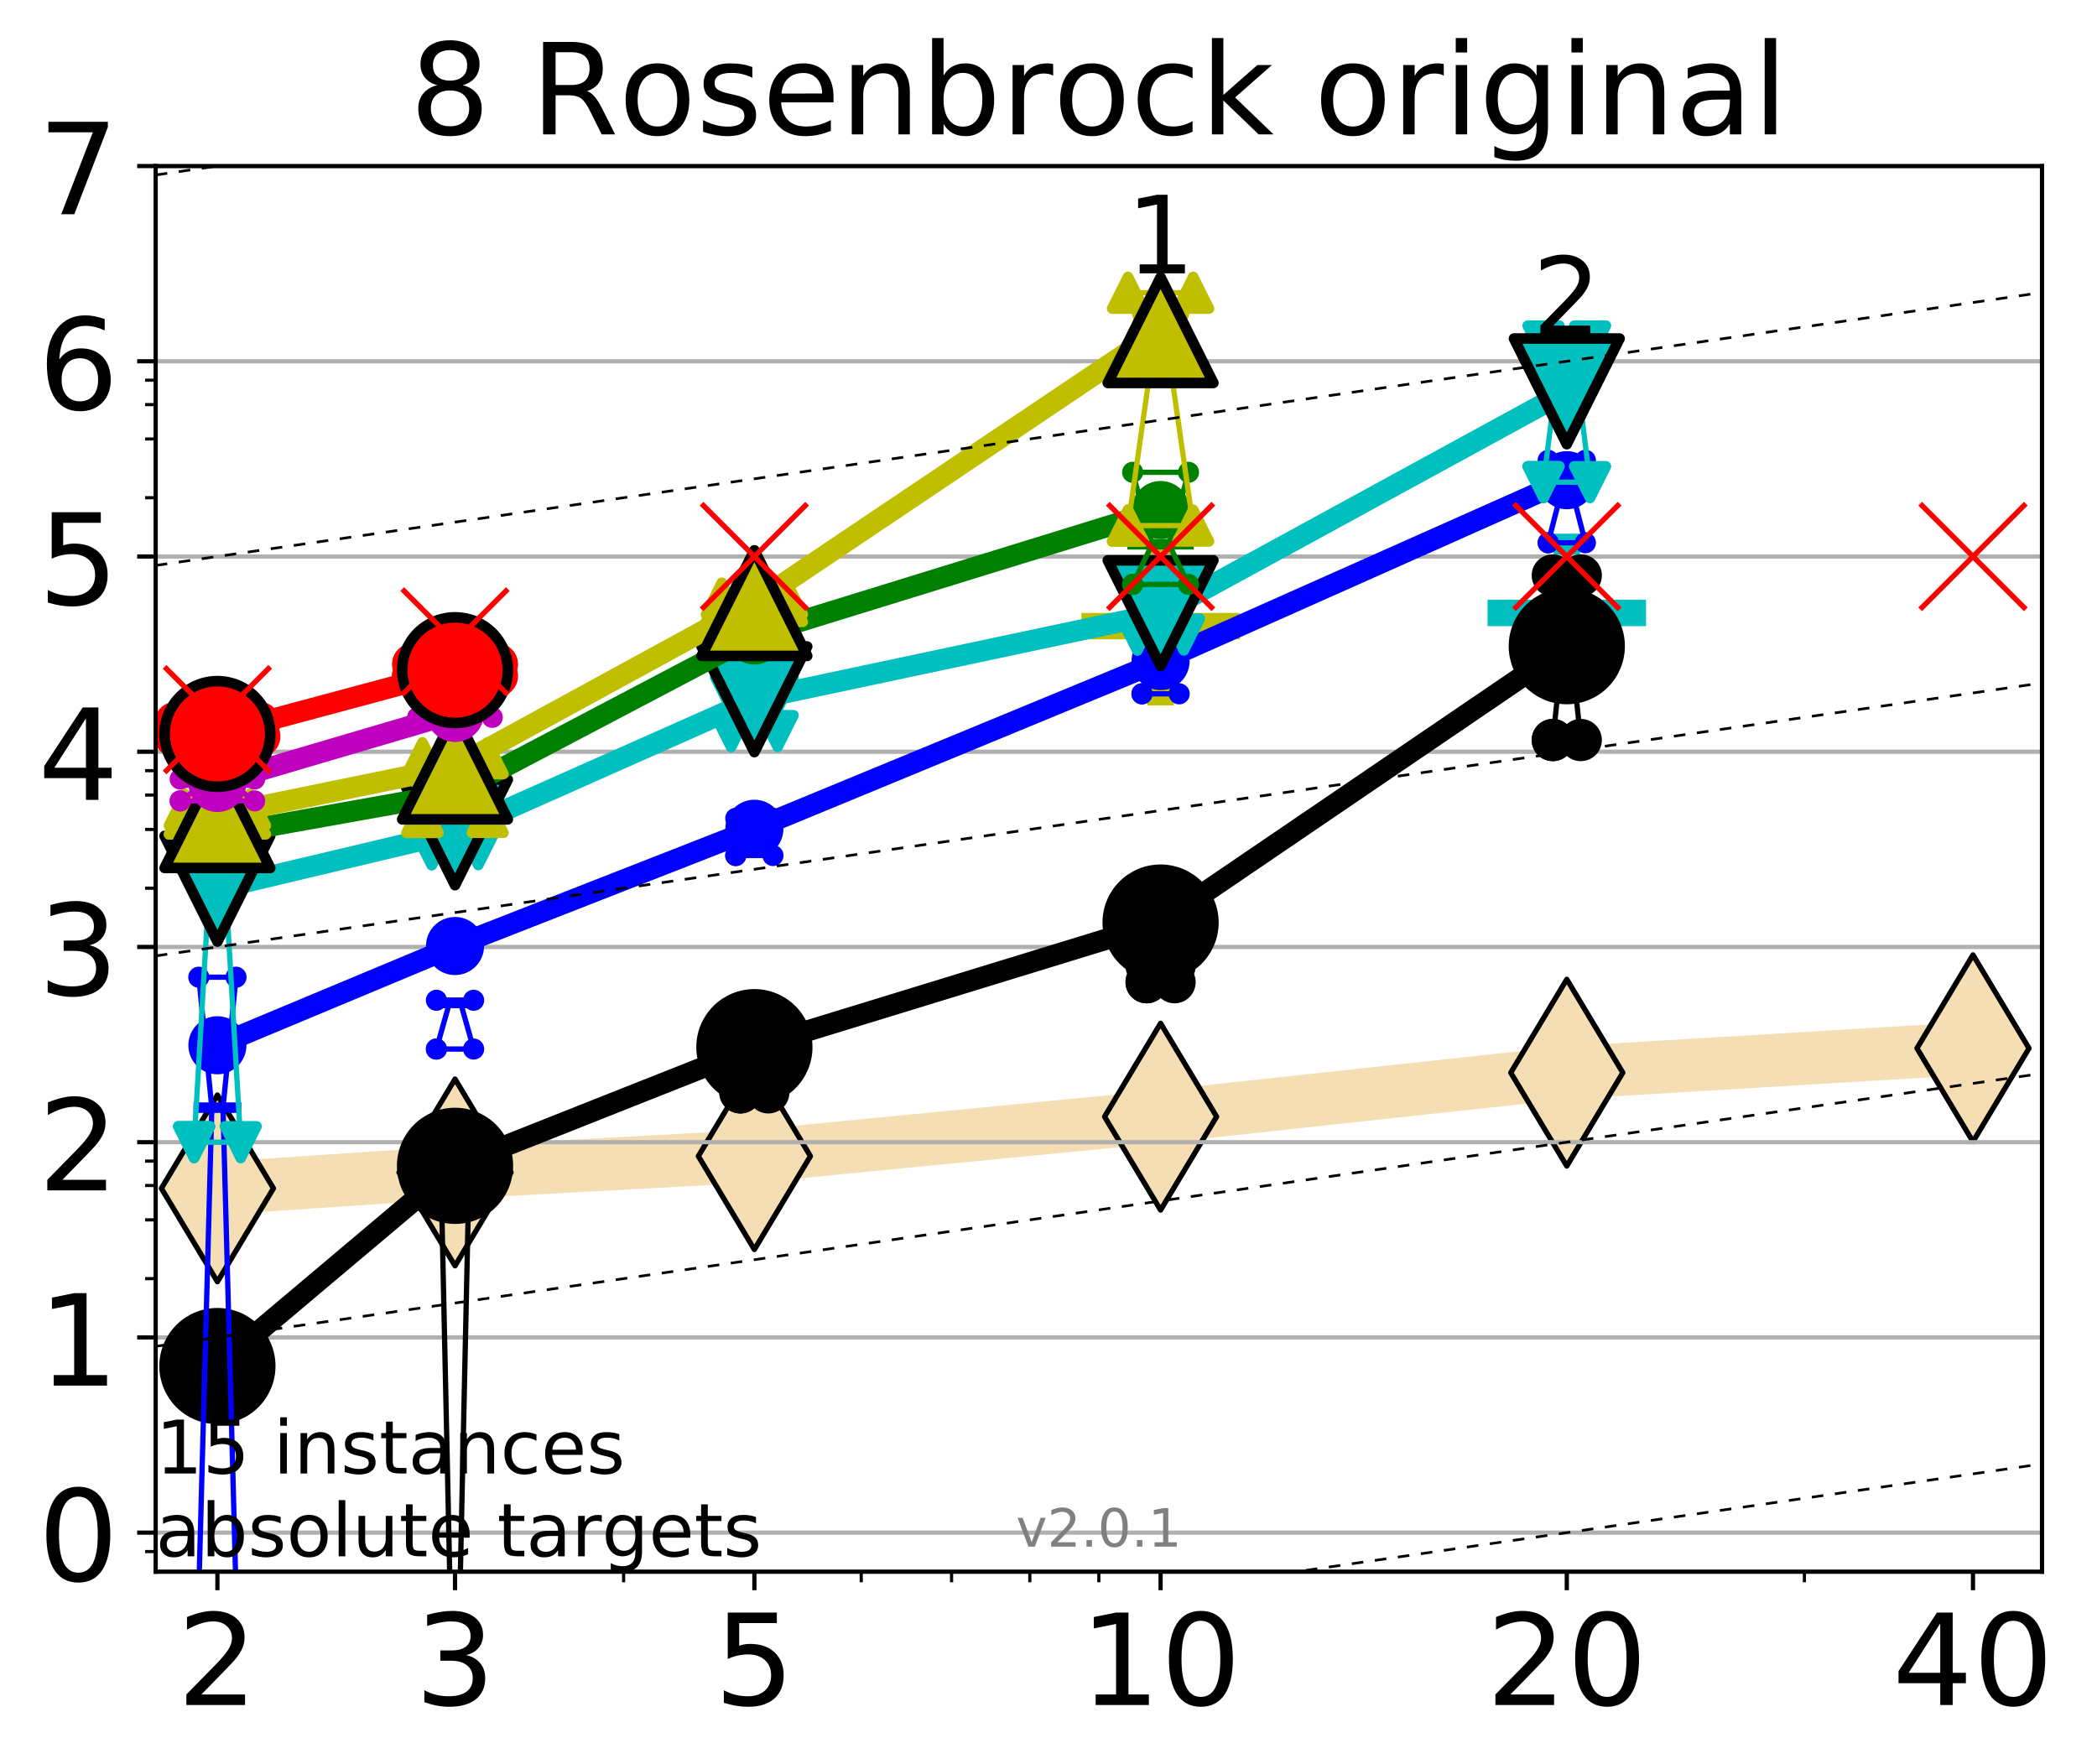 <?xml version="1.0" encoding="utf-8" standalone="no"?>
<!DOCTYPE svg PUBLIC "-//W3C//DTD SVG 1.1//EN"
  "http://www.w3.org/Graphics/SVG/1.1/DTD/svg11.dtd">
<!-- Created with matplotlib (http://matplotlib.org/) -->
<svg height="334pt" version="1.1" viewBox="0 0 397 334" width="397pt" xmlns="http://www.w3.org/2000/svg" xmlns:xlink="http://www.w3.org/1999/xlink">
 <defs>
  <style type="text/css">
*{stroke-linecap:butt;stroke-linejoin:round;}
  </style>
 </defs>
 <g id="figure_1">
  <g id="patch_1">
   <path d="M 0 334.976 
L 397.29 334.976 
L 397.29 0 
L 0 0 
z
" style="fill:#ffffff;"/>
  </g>
  <g id="axes_1">
   <g id="patch_2">
    <path d="M 29.47 297.548 
L 386.59 297.548 
L 386.59 31.436 
L 29.47 31.436 
z
" style="fill:#ffffff;"/>
   </g>
   <g id="line2d_1">
    <path clip-path="url(#pf1a7e6038c)" d="M 41.159 224.98 
L 86.144 221.961 
L 142.818 218.883 
L 219.719 211.407 
L 296.621 203.078 
L 373.522 198.458 
" style="fill:none;stroke:#f5deb3;stroke-linecap:square;stroke-width:10;"/>
    <defs>
     <path d="M -0 17.678 
L 10.607 0 
L 0 -17.678 
L -10.607 -0 
z
" id="m52198f3728" style="stroke:#000000;stroke-linejoin:miter;"/>
    </defs>
    <g clip-path="url(#pf1a7e6038c)">
     <use style="fill:#f5deb3;stroke:#000000;stroke-linejoin:miter;" x="41.159" xlink:href="#m52198f3728" y="224.98"/>
     <use style="fill:#f5deb3;stroke:#000000;stroke-linejoin:miter;" x="86.144" xlink:href="#m52198f3728" y="221.961"/>
     <use style="fill:#f5deb3;stroke:#000000;stroke-linejoin:miter;" x="142.818" xlink:href="#m52198f3728" y="218.883"/>
     <use style="fill:#f5deb3;stroke:#000000;stroke-linejoin:miter;" x="219.719" xlink:href="#m52198f3728" y="211.407"/>
     <use style="fill:#f5deb3;stroke:#000000;stroke-linejoin:miter;" x="296.621" xlink:href="#m52198f3728" y="203.078"/>
     <use style="fill:#f5deb3;stroke:#000000;stroke-linejoin:miter;" x="373.522" xlink:href="#m52198f3728" y="198.458"/>
    </g>
   </g>
   <g id="line2d_2">
    <defs>
     <path d="M -15 0 
L 15 0 
M 0 15 
L 0 -15 
" id="mc731aec973" style="stroke:#bfbf00;stroke-width:5;"/>
    </defs>
    <g clip-path="url(#pf1a7e6038c)">
     <use style="fill:#bfbf00;stroke:#bfbf00;stroke-width:5;" x="219.719" xlink:href="#mc731aec973" y="118.542"/>
    </g>
   </g>
   <g id="line2d_3">
    <defs>
     <path d="M -15 0 
L 15 0 
M 0 15 
L 0 -15 
" id="m739ff5947b" style="stroke:#00bfbf;stroke-width:5;"/>
    </defs>
    <g clip-path="url(#pf1a7e6038c)">
     <use style="fill:#00bfbf;stroke:#00bfbf;stroke-width:5;" x="296.621" xlink:href="#m739ff5947b" y="116.044"/>
    </g>
   </g>
   <g id="matplotlib.axis_1">
    <g id="xtick_1">
     <g id="line2d_4">
      <defs>
       <path d="M 0 0 
L 0 3.5 
" id="mffd2f5824c" style="stroke:#000000;stroke-width:0.8;"/>
      </defs>
      <g>
       <use style="stroke:#000000;stroke-width:0.8;" x="41.159" xlink:href="#mffd2f5824c" y="297.548"/>
      </g>
     </g>
     <g id="text_1">
      <!-- 2 -->
      <defs>
       <path d="M 19.188 8.297 
L 53.609 8.297 
L 53.609 0 
L 7.328 0 
L 7.328 8.297 
Q 12.938 14.109 22.625 23.891 
Q 32.328 33.688 34.812 36.531 
Q 39.547 41.844 41.422 45.531 
Q 43.312 49.219 43.312 52.781 
Q 43.312 58.594 39.234 62.25 
Q 35.156 65.922 28.609 65.922 
Q 23.969 65.922 18.812 64.312 
Q 13.672 62.703 7.812 59.422 
L 7.812 69.391 
Q 13.766 71.781 18.938 73 
Q 24.125 74.219 28.422 74.219 
Q 39.75 74.219 46.484 68.547 
Q 53.219 62.891 53.219 53.422 
Q 53.219 48.922 51.531 44.891 
Q 49.859 40.875 45.406 35.406 
Q 44.188 33.984 37.641 27.219 
Q 31.109 20.453 19.188 8.297 
" id="DejaVuSans-32"/>
      </defs>
      <g transform="translate(33.524 322.784)scale(0.24 -0.24)">
       <use xlink:href="#DejaVuSans-32"/>
      </g>
     </g>
    </g>
    <g id="xtick_2">
     <g id="line2d_5">
      <g>
       <use style="stroke:#000000;stroke-width:0.8;" x="86.144" xlink:href="#mffd2f5824c" y="297.548"/>
      </g>
     </g>
     <g id="text_2">
      <!-- 3 -->
      <defs>
       <path d="M 40.578 39.312 
Q 47.656 37.797 51.625 33 
Q 55.609 28.219 55.609 21.188 
Q 55.609 10.406 48.188 4.484 
Q 40.766 -1.422 27.094 -1.422 
Q 22.516 -1.422 17.656 -0.516 
Q 12.797 0.391 7.625 2.203 
L 7.625 11.719 
Q 11.719 9.328 16.594 8.109 
Q 21.484 6.891 26.812 6.891 
Q 36.078 6.891 40.938 10.547 
Q 45.797 14.203 45.797 21.188 
Q 45.797 27.641 41.281 31.266 
Q 36.766 34.906 28.719 34.906 
L 20.219 34.906 
L 20.219 43.016 
L 29.109 43.016 
Q 36.375 43.016 40.234 45.922 
Q 44.094 48.828 44.094 54.297 
Q 44.094 59.906 40.109 62.906 
Q 36.141 65.922 28.719 65.922 
Q 24.656 65.922 20.016 65.031 
Q 15.375 64.156 9.812 62.312 
L 9.812 71.094 
Q 15.438 72.656 20.344 73.438 
Q 25.25 74.219 29.594 74.219 
Q 40.828 74.219 47.359 69.109 
Q 53.906 64.016 53.906 55.328 
Q 53.906 49.266 50.438 45.094 
Q 46.969 40.922 40.578 39.312 
" id="DejaVuSans-33"/>
      </defs>
      <g transform="translate(78.509 322.784)scale(0.24 -0.24)">
       <use xlink:href="#DejaVuSans-33"/>
      </g>
     </g>
    </g>
    <g id="xtick_3">
     <g id="line2d_6">
      <g>
       <use style="stroke:#000000;stroke-width:0.8;" x="142.818" xlink:href="#mffd2f5824c" y="297.548"/>
      </g>
     </g>
     <g id="text_3">
      <!-- 5 -->
      <defs>
       <path d="M 10.797 72.906 
L 49.516 72.906 
L 49.516 64.594 
L 19.828 64.594 
L 19.828 46.734 
Q 21.969 47.469 24.109 47.828 
Q 26.266 48.188 28.422 48.188 
Q 40.625 48.188 47.75 41.5 
Q 54.891 34.812 54.891 23.391 
Q 54.891 11.625 47.562 5.094 
Q 40.234 -1.422 26.906 -1.422 
Q 22.312 -1.422 17.547 -0.641 
Q 12.797 0.141 7.719 1.703 
L 7.719 11.625 
Q 12.109 9.234 16.797 8.062 
Q 21.484 6.891 26.703 6.891 
Q 35.156 6.891 40.078 11.328 
Q 45.016 15.766 45.016 23.391 
Q 45.016 31 40.078 35.438 
Q 35.156 39.891 26.703 39.891 
Q 22.75 39.891 18.812 39.016 
Q 14.891 38.141 10.797 36.281 
z
" id="DejaVuSans-35"/>
      </defs>
      <g transform="translate(135.183 322.784)scale(0.24 -0.24)">
       <use xlink:href="#DejaVuSans-35"/>
      </g>
     </g>
    </g>
    <g id="xtick_4">
     <g id="line2d_7">
      <g>
       <use style="stroke:#000000;stroke-width:0.8;" x="219.719" xlink:href="#mffd2f5824c" y="297.548"/>
      </g>
     </g>
     <g id="text_4">
      <!-- 10 -->
      <defs>
       <path d="M 12.406 8.297 
L 28.516 8.297 
L 28.516 63.922 
L 10.984 60.406 
L 10.984 69.391 
L 28.422 72.906 
L 38.281 72.906 
L 38.281 8.297 
L 54.391 8.297 
L 54.391 0 
L 12.406 0 
z
" id="DejaVuSans-31"/>
       <path d="M 31.781 66.406 
Q 24.172 66.406 20.328 58.906 
Q 16.5 51.422 16.5 36.375 
Q 16.5 21.391 20.328 13.891 
Q 24.172 6.391 31.781 6.391 
Q 39.453 6.391 43.281 13.891 
Q 47.125 21.391 47.125 36.375 
Q 47.125 51.422 43.281 58.906 
Q 39.453 66.406 31.781 66.406 
M 31.781 74.219 
Q 44.047 74.219 50.516 64.516 
Q 56.984 54.828 56.984 36.375 
Q 56.984 17.969 50.516 8.266 
Q 44.047 -1.422 31.781 -1.422 
Q 19.531 -1.422 13.062 8.266 
Q 6.594 17.969 6.594 36.375 
Q 6.594 54.828 13.062 64.516 
Q 19.531 74.219 31.781 74.219 
" id="DejaVuSans-30"/>
      </defs>
      <g transform="translate(204.449 322.784)scale(0.24 -0.24)">
       <use xlink:href="#DejaVuSans-31"/>
       <use x="63.623" xlink:href="#DejaVuSans-30"/>
      </g>
     </g>
    </g>
    <g id="xtick_5">
     <g id="line2d_8">
      <g>
       <use style="stroke:#000000;stroke-width:0.8;" x="296.621" xlink:href="#mffd2f5824c" y="297.548"/>
      </g>
     </g>
     <g id="text_5">
      <!-- 20 -->
      <g transform="translate(281.351 322.784)scale(0.24 -0.24)">
       <use xlink:href="#DejaVuSans-32"/>
       <use x="63.623" xlink:href="#DejaVuSans-30"/>
      </g>
     </g>
    </g>
    <g id="xtick_6">
     <g id="line2d_9">
      <g>
       <use style="stroke:#000000;stroke-width:0.8;" x="373.522" xlink:href="#mffd2f5824c" y="297.548"/>
      </g>
     </g>
     <g id="text_6">
      <!-- 40 -->
      <defs>
       <path d="M 37.797 64.312 
L 12.891 25.391 
L 37.797 25.391 
z
M 35.203 72.906 
L 47.609 72.906 
L 47.609 25.391 
L 58.016 25.391 
L 58.016 17.188 
L 47.609 17.188 
L 47.609 0 
L 37.797 0 
L 37.797 17.188 
L 4.891 17.188 
L 4.891 26.703 
z
" id="DejaVuSans-34"/>
      </defs>
      <g transform="translate(358.252 322.784)scale(0.24 -0.24)">
       <use xlink:href="#DejaVuSans-34"/>
       <use x="63.623" xlink:href="#DejaVuSans-30"/>
      </g>
     </g>
    </g>
    <g id="xtick_7">
     <g id="line2d_10">
      <defs>
       <path d="M 0 0 
L 0 2 
" id="me72ba4102c" style="stroke:#000000;stroke-width:0.6;"/>
      </defs>
      <g>
       <use style="stroke:#000000;stroke-width:0.6;" x="41.159" xlink:href="#me72ba4102c" y="297.548"/>
      </g>
     </g>
    </g>
    <g id="xtick_8">
     <g id="line2d_11">
      <g>
       <use style="stroke:#000000;stroke-width:0.6;" x="86.144" xlink:href="#me72ba4102c" y="297.548"/>
      </g>
     </g>
    </g>
    <g id="xtick_9">
     <g id="line2d_12">
      <g>
       <use style="stroke:#000000;stroke-width:0.6;" x="118.061" xlink:href="#me72ba4102c" y="297.548"/>
      </g>
     </g>
    </g>
    <g id="xtick_10">
     <g id="line2d_13">
      <g>
       <use style="stroke:#000000;stroke-width:0.6;" x="142.818" xlink:href="#me72ba4102c" y="297.548"/>
      </g>
     </g>
    </g>
    <g id="xtick_11">
     <g id="line2d_14">
      <g>
       <use style="stroke:#000000;stroke-width:0.6;" x="163.045" xlink:href="#me72ba4102c" y="297.548"/>
      </g>
     </g>
    </g>
    <g id="xtick_12">
     <g id="line2d_15">
      <g>
       <use style="stroke:#000000;stroke-width:0.6;" x="180.148" xlink:href="#me72ba4102c" y="297.548"/>
      </g>
     </g>
    </g>
    <g id="xtick_13">
     <g id="line2d_16">
      <g>
       <use style="stroke:#000000;stroke-width:0.6;" x="194.962" xlink:href="#me72ba4102c" y="297.548"/>
      </g>
     </g>
    </g>
    <g id="xtick_14">
     <g id="line2d_17">
      <g>
       <use style="stroke:#000000;stroke-width:0.6;" x="208.03" xlink:href="#me72ba4102c" y="297.548"/>
      </g>
     </g>
    </g>
    <g id="xtick_15">
     <g id="line2d_18">
      <g>
       <use style="stroke:#000000;stroke-width:0.6;" x="296.621" xlink:href="#me72ba4102c" y="297.548"/>
      </g>
     </g>
    </g>
    <g id="xtick_16">
     <g id="line2d_19">
      <g>
       <use style="stroke:#000000;stroke-width:0.6;" x="341.605" xlink:href="#me72ba4102c" y="297.548"/>
      </g>
     </g>
    </g>
    <g id="xtick_17">
     <g id="line2d_20">
      <g>
       <use style="stroke:#000000;stroke-width:0.6;" x="373.522" xlink:href="#me72ba4102c" y="297.548"/>
      </g>
     </g>
    </g>
   </g>
   <g id="matplotlib.axis_2">
    <g id="ytick_1">
     <g id="line2d_21">
      <path clip-path="url(#pf1a7e6038c)" d="M 29.47 290.156 
L 386.59 290.156 
" style="fill:none;stroke:#b0b0b0;stroke-linecap:square;stroke-width:0.8;"/>
     </g>
     <g id="line2d_22">
      <defs>
       <path d="M 0 0 
L -3.5 0 
" id="me3979163c1" style="stroke:#000000;stroke-width:0.8;"/>
      </defs>
      <g>
       <use style="stroke:#000000;stroke-width:0.8;" x="29.47" xlink:href="#me3979163c1" y="290.156"/>
      </g>
     </g>
     <g id="text_7">
      <!-- 0 -->
      <g transform="translate(7.2 299.274)scale(0.24 -0.24)">
       <use xlink:href="#DejaVuSans-30"/>
      </g>
     </g>
    </g>
    <g id="ytick_2">
     <g id="line2d_23">
      <path clip-path="url(#pf1a7e6038c)" d="M 29.47 253.196 
L 386.59 253.196 
" style="fill:none;stroke:#b0b0b0;stroke-linecap:square;stroke-width:0.8;"/>
     </g>
     <g id="line2d_24">
      <g>
       <use style="stroke:#000000;stroke-width:0.8;" x="29.47" xlink:href="#me3979163c1" y="253.196"/>
      </g>
     </g>
     <g id="text_8">
      <!-- 1 -->
      <g transform="translate(7.2 262.314)scale(0.24 -0.24)">
       <use xlink:href="#DejaVuSans-31"/>
      </g>
     </g>
    </g>
    <g id="ytick_3">
     <g id="line2d_25">
      <path clip-path="url(#pf1a7e6038c)" d="M 29.47 216.236 
L 386.59 216.236 
" style="fill:none;stroke:#b0b0b0;stroke-linecap:square;stroke-width:0.8;"/>
     </g>
     <g id="line2d_26">
      <g>
       <use style="stroke:#000000;stroke-width:0.8;" x="29.47" xlink:href="#me3979163c1" y="216.236"/>
      </g>
     </g>
     <g id="text_9">
      <!-- 2 -->
      <g transform="translate(7.2 225.354)scale(0.24 -0.24)">
       <use xlink:href="#DejaVuSans-32"/>
      </g>
     </g>
    </g>
    <g id="ytick_4">
     <g id="line2d_27">
      <path clip-path="url(#pf1a7e6038c)" d="M 29.47 179.276 
L 386.59 179.276 
" style="fill:none;stroke:#b0b0b0;stroke-linecap:square;stroke-width:0.8;"/>
     </g>
     <g id="line2d_28">
      <g>
       <use style="stroke:#000000;stroke-width:0.8;" x="29.47" xlink:href="#me3979163c1" y="179.276"/>
      </g>
     </g>
     <g id="text_10">
      <!-- 3 -->
      <g transform="translate(7.2 188.394)scale(0.24 -0.24)">
       <use xlink:href="#DejaVuSans-33"/>
      </g>
     </g>
    </g>
    <g id="ytick_5">
     <g id="line2d_29">
      <path clip-path="url(#pf1a7e6038c)" d="M 29.47 142.316 
L 386.59 142.316 
" style="fill:none;stroke:#b0b0b0;stroke-linecap:square;stroke-width:0.8;"/>
     </g>
     <g id="line2d_30">
      <g>
       <use style="stroke:#000000;stroke-width:0.8;" x="29.47" xlink:href="#me3979163c1" y="142.316"/>
      </g>
     </g>
     <g id="text_11">
      <!-- 4 -->
      <g transform="translate(7.2 151.434)scale(0.24 -0.24)">
       <use xlink:href="#DejaVuSans-34"/>
      </g>
     </g>
    </g>
    <g id="ytick_6">
     <g id="line2d_31">
      <path clip-path="url(#pf1a7e6038c)" d="M 29.47 105.356 
L 386.59 105.356 
" style="fill:none;stroke:#b0b0b0;stroke-linecap:square;stroke-width:0.8;"/>
     </g>
     <g id="line2d_32">
      <g>
       <use style="stroke:#000000;stroke-width:0.8;" x="29.47" xlink:href="#me3979163c1" y="105.356"/>
      </g>
     </g>
     <g id="text_12">
      <!-- 5 -->
      <g transform="translate(7.2 114.474)scale(0.24 -0.24)">
       <use xlink:href="#DejaVuSans-35"/>
      </g>
     </g>
    </g>
    <g id="ytick_7">
     <g id="line2d_33">
      <path clip-path="url(#pf1a7e6038c)" d="M 29.47 68.396 
L 386.59 68.396 
" style="fill:none;stroke:#b0b0b0;stroke-linecap:square;stroke-width:0.8;"/>
     </g>
     <g id="line2d_34">
      <g>
       <use style="stroke:#000000;stroke-width:0.8;" x="29.47" xlink:href="#me3979163c1" y="68.396"/>
      </g>
     </g>
     <g id="text_13">
      <!-- 6 -->
      <defs>
       <path d="M 33.016 40.375 
Q 26.375 40.375 22.484 35.828 
Q 18.609 31.297 18.609 23.391 
Q 18.609 15.531 22.484 10.953 
Q 26.375 6.391 33.016 6.391 
Q 39.656 6.391 43.531 10.953 
Q 47.406 15.531 47.406 23.391 
Q 47.406 31.297 43.531 35.828 
Q 39.656 40.375 33.016 40.375 
M 52.594 71.297 
L 52.594 62.312 
Q 48.875 64.062 45.094 64.984 
Q 41.312 65.922 37.594 65.922 
Q 27.828 65.922 22.672 59.328 
Q 17.531 52.734 16.797 39.406 
Q 19.672 43.656 24.016 45.922 
Q 28.375 48.188 33.594 48.188 
Q 44.578 48.188 50.953 41.516 
Q 57.328 34.859 57.328 23.391 
Q 57.328 12.156 50.688 5.359 
Q 44.047 -1.422 33.016 -1.422 
Q 20.359 -1.422 13.672 8.266 
Q 6.984 17.969 6.984 36.375 
Q 6.984 53.656 15.188 63.938 
Q 23.391 74.219 37.203 74.219 
Q 40.922 74.219 44.703 73.484 
Q 48.484 72.75 52.594 71.297 
" id="DejaVuSans-36"/>
      </defs>
      <g transform="translate(7.2 77.514)scale(0.24 -0.24)">
       <use xlink:href="#DejaVuSans-36"/>
      </g>
     </g>
    </g>
    <g id="ytick_8">
     <g id="line2d_35">
      <path clip-path="url(#pf1a7e6038c)" d="M 29.47 31.436 
L 386.59 31.436 
" style="fill:none;stroke:#b0b0b0;stroke-linecap:square;stroke-width:0.8;"/>
     </g>
     <g id="line2d_36">
      <g>
       <use style="stroke:#000000;stroke-width:0.8;" x="29.47" xlink:href="#me3979163c1" y="31.436"/>
      </g>
     </g>
     <g id="text_14">
      <!-- 7 -->
      <defs>
       <path d="M 8.203 72.906 
L 55.078 72.906 
L 55.078 68.703 
L 28.609 0 
L 18.312 0 
L 43.219 64.594 
L 8.203 64.594 
z
" id="DejaVuSans-37"/>
      </defs>
      <g transform="translate(7.2 40.554)scale(0.24 -0.24)">
       <use xlink:href="#DejaVuSans-37"/>
      </g>
     </g>
    </g>
    <g id="ytick_9">
     <g id="line2d_37">
      <defs>
       <path d="M 0 0 
L -2 0 
" id="m5edb80106c" style="stroke:#000000;stroke-width:0.6;"/>
      </defs>
      <g>
       <use style="stroke:#000000;stroke-width:0.6;" x="29.47" xlink:href="#m5edb80106c" y="293.738"/>
      </g>
     </g>
    </g>
    <g id="ytick_10">
     <g id="line2d_38">
      <g>
       <use style="stroke:#000000;stroke-width:0.6;" x="29.47" xlink:href="#m5edb80106c" y="242.07"/>
      </g>
     </g>
    </g>
    <g id="ytick_11">
     <g id="line2d_39">
      <g>
       <use style="stroke:#000000;stroke-width:0.6;" x="29.47" xlink:href="#m5edb80106c" y="230.944"/>
      </g>
     </g>
    </g>
    <g id="ytick_12">
     <g id="line2d_40">
      <g>
       <use style="stroke:#000000;stroke-width:0.6;" x="29.47" xlink:href="#m5edb80106c" y="224.436"/>
      </g>
     </g>
    </g>
    <g id="ytick_13">
     <g id="line2d_41">
      <g>
       <use style="stroke:#000000;stroke-width:0.6;" x="29.47" xlink:href="#m5edb80106c" y="219.818"/>
      </g>
     </g>
    </g>
    <g id="ytick_14">
     <g id="line2d_42">
      <g>
       <use style="stroke:#000000;stroke-width:0.6;" x="29.47" xlink:href="#m5edb80106c" y="168.15"/>
      </g>
     </g>
    </g>
    <g id="ytick_15">
     <g id="line2d_43">
      <g>
       <use style="stroke:#000000;stroke-width:0.6;" x="29.47" xlink:href="#m5edb80106c" y="157.024"/>
      </g>
     </g>
    </g>
    <g id="ytick_16">
     <g id="line2d_44">
      <g>
       <use style="stroke:#000000;stroke-width:0.6;" x="29.47" xlink:href="#m5edb80106c" y="150.516"/>
      </g>
     </g>
    </g>
    <g id="ytick_17">
     <g id="line2d_45">
      <g>
       <use style="stroke:#000000;stroke-width:0.6;" x="29.47" xlink:href="#m5edb80106c" y="145.898"/>
      </g>
     </g>
    </g>
    <g id="ytick_18">
     <g id="line2d_46">
      <g>
       <use style="stroke:#000000;stroke-width:0.6;" x="29.47" xlink:href="#m5edb80106c" y="94.23"/>
      </g>
     </g>
    </g>
    <g id="ytick_19">
     <g id="line2d_47">
      <g>
       <use style="stroke:#000000;stroke-width:0.6;" x="29.47" xlink:href="#m5edb80106c" y="83.104"/>
      </g>
     </g>
    </g>
    <g id="ytick_20">
     <g id="line2d_48">
      <g>
       <use style="stroke:#000000;stroke-width:0.6;" x="29.47" xlink:href="#m5edb80106c" y="76.596"/>
      </g>
     </g>
    </g>
    <g id="ytick_21">
     <g id="line2d_49">
      <g>
       <use style="stroke:#000000;stroke-width:0.6;" x="29.47" xlink:href="#m5edb80106c" y="71.978"/>
      </g>
     </g>
    </g>
   </g>
   <g id="line2d_50">
    <path clip-path="url(#pf1a7e6038c)" d="M 38.516 301.282 
L 40.366 301.282 
L 38.516 301.282 
L 43.803 301.282 
L 41.952 301.282 
L 43.803 301.282 
L 38.516 301.282 
" style="fill:none;stroke:#000000;stroke-linecap:square;"/>
   </g>
   <g id="line2d_51">
    <path clip-path="url(#pf1a7e6038c)" d="M 38.516 301.282 
L 43.803 301.282 
L 43.803 301.282 
L 38.516 301.282 
L 38.516 301.282 
" style="fill:none;"/>
    <defs>
     <path d="M 0 3 
C 0.796 3 1.559 2.684 2.121 2.121 
C 2.684 1.559 3 0.796 3 0 
C 3 -0.796 2.684 -1.559 2.121 -2.121 
C 1.559 -2.684 0.796 -3 0 -3 
C -0.796 -3 -1.559 -2.684 -2.121 -2.121 
C -2.684 -1.559 -3 -0.796 -3 0 
C -3 0.796 -2.684 1.559 -2.121 2.121 
C -1.559 2.684 -0.796 3 0 3 
z
" id="m80dc0f1ace" style="stroke:#000000;stroke-width:2;"/>
    </defs>
    <g clip-path="url(#pf1a7e6038c)">
     <use style="stroke:#000000;stroke-width:2;" x="38.516" xlink:href="#m80dc0f1ace" y="301.282"/>
     <use style="stroke:#000000;stroke-width:2;" x="43.803" xlink:href="#m80dc0f1ace" y="301.282"/>
     <use style="stroke:#000000;stroke-width:2;" x="43.803" xlink:href="#m80dc0f1ace" y="301.282"/>
     <use style="stroke:#000000;stroke-width:2;" x="38.516" xlink:href="#m80dc0f1ace" y="301.282"/>
     <use style="stroke:#000000;stroke-width:2;" x="38.516" xlink:href="#m80dc0f1ace" y="301.282"/>
    </g>
   </g>
   <g id="line2d_52">
    <path clip-path="url(#pf1a7e6038c)" d="M 38.516 301.282 
L 43.803 301.282 
" style="fill:none;stroke:#000000;stroke-linecap:square;stroke-width:2;"/>
   </g>
   <g id="line2d_53">
    <path clip-path="url(#pf1a7e6038c)" d="M 83.5 307.791 
L 85.351 307.791 
L 83.5 222.745 
L 88.787 222.745 
L 86.937 307.791 
L 88.787 307.791 
L 83.5 307.791 
" style="fill:none;stroke:#000000;stroke-linecap:square;"/>
   </g>
   <g id="line2d_54">
    <path clip-path="url(#pf1a7e6038c)" d="M 83.5 307.791 
L 88.787 307.791 
L 88.787 222.745 
L 83.5 222.745 
L 83.5 307.791 
" style="fill:none;"/>
    <g clip-path="url(#pf1a7e6038c)">
     <use style="stroke:#000000;stroke-width:2;" x="83.5" xlink:href="#m80dc0f1ace" y="307.791"/>
     <use style="stroke:#000000;stroke-width:2;" x="88.787" xlink:href="#m80dc0f1ace" y="307.791"/>
     <use style="stroke:#000000;stroke-width:2;" x="88.787" xlink:href="#m80dc0f1ace" y="222.745"/>
     <use style="stroke:#000000;stroke-width:2;" x="83.5" xlink:href="#m80dc0f1ace" y="222.745"/>
     <use style="stroke:#000000;stroke-width:2;" x="83.5" xlink:href="#m80dc0f1ace" y="307.791"/>
    </g>
   </g>
   <g id="line2d_55">
    <path clip-path="url(#pf1a7e6038c)" d="M 83.5 307.791 
L 88.787 307.791 
" style="fill:none;stroke:#000000;stroke-linecap:square;stroke-width:2;"/>
   </g>
   <g id="line2d_56">
    <path clip-path="url(#pf1a7e6038c)" d="M 140.174 206.801 
L 142.025 205.11 
L 140.174 200.899 
L 145.461 200.899 
L 143.611 205.11 
L 145.461 206.801 
L 140.174 206.801 
" style="fill:none;stroke:#000000;stroke-linecap:square;"/>
   </g>
   <g id="line2d_57">
    <path clip-path="url(#pf1a7e6038c)" d="M 140.174 206.801 
L 145.461 206.801 
L 145.461 200.899 
L 140.174 200.899 
L 140.174 206.801 
" style="fill:none;"/>
    <g clip-path="url(#pf1a7e6038c)">
     <use style="stroke:#000000;stroke-width:2;" x="140.174" xlink:href="#m80dc0f1ace" y="206.801"/>
     <use style="stroke:#000000;stroke-width:2;" x="145.461" xlink:href="#m80dc0f1ace" y="206.801"/>
     <use style="stroke:#000000;stroke-width:2;" x="145.461" xlink:href="#m80dc0f1ace" y="200.899"/>
     <use style="stroke:#000000;stroke-width:2;" x="140.174" xlink:href="#m80dc0f1ace" y="200.899"/>
     <use style="stroke:#000000;stroke-width:2;" x="140.174" xlink:href="#m80dc0f1ace" y="206.801"/>
    </g>
   </g>
   <g id="line2d_58">
    <path clip-path="url(#pf1a7e6038c)" d="M 140.174 205.11 
L 145.461 205.11 
" style="fill:none;stroke:#000000;stroke-linecap:square;stroke-width:2;"/>
   </g>
   <g id="line2d_59">
    <path clip-path="url(#pf1a7e6038c)" d="M 217.076 185.946 
L 218.926 185.467 
L 217.076 182.858 
L 222.363 182.858 
L 220.512 185.467 
L 222.363 185.946 
L 217.076 185.946 
" style="fill:none;stroke:#000000;stroke-linecap:square;"/>
   </g>
   <g id="line2d_60">
    <path clip-path="url(#pf1a7e6038c)" d="M 217.076 185.946 
L 222.363 185.946 
L 222.363 182.858 
L 217.076 182.858 
L 217.076 185.946 
" style="fill:none;"/>
    <g clip-path="url(#pf1a7e6038c)">
     <use style="stroke:#000000;stroke-width:2;" x="217.076" xlink:href="#m80dc0f1ace" y="185.946"/>
     <use style="stroke:#000000;stroke-width:2;" x="222.363" xlink:href="#m80dc0f1ace" y="185.946"/>
     <use style="stroke:#000000;stroke-width:2;" x="222.363" xlink:href="#m80dc0f1ace" y="182.858"/>
     <use style="stroke:#000000;stroke-width:2;" x="217.076" xlink:href="#m80dc0f1ace" y="182.858"/>
     <use style="stroke:#000000;stroke-width:2;" x="217.076" xlink:href="#m80dc0f1ace" y="185.946"/>
    </g>
   </g>
   <g id="line2d_61">
    <path clip-path="url(#pf1a7e6038c)" d="M 217.076 185.467 
L 222.363 185.467 
" style="fill:none;stroke:#000000;stroke-linecap:square;stroke-width:2;"/>
   </g>
   <g id="line2d_62">
    <path clip-path="url(#pf1a7e6038c)" d="M 293.977 140.101 
L 295.828 122.789 
L 293.977 108.948 
L 299.264 108.948 
L 297.414 122.789 
L 299.264 140.101 
L 293.977 140.101 
" style="fill:none;stroke:#000000;stroke-linecap:square;"/>
   </g>
   <g id="line2d_63">
    <path clip-path="url(#pf1a7e6038c)" d="M 293.977 140.101 
L 299.264 140.101 
L 299.264 108.948 
L 293.977 108.948 
L 293.977 140.101 
" style="fill:none;"/>
    <g clip-path="url(#pf1a7e6038c)">
     <use style="stroke:#000000;stroke-width:2;" x="293.977" xlink:href="#m80dc0f1ace" y="140.101"/>
     <use style="stroke:#000000;stroke-width:2;" x="299.264" xlink:href="#m80dc0f1ace" y="140.101"/>
     <use style="stroke:#000000;stroke-width:2;" x="299.264" xlink:href="#m80dc0f1ace" y="108.948"/>
     <use style="stroke:#000000;stroke-width:2;" x="293.977" xlink:href="#m80dc0f1ace" y="108.948"/>
     <use style="stroke:#000000;stroke-width:2;" x="293.977" xlink:href="#m80dc0f1ace" y="140.101"/>
    </g>
   </g>
   <g id="line2d_64">
    <path clip-path="url(#pf1a7e6038c)" d="M 293.977 122.789 
L 299.264 122.789 
" style="fill:none;stroke:#000000;stroke-linecap:square;stroke-width:2;"/>
   </g>
   <g id="line2d_65">
    <path clip-path="url(#pf1a7e6038c)" d="M 41.159 258.619 
L 86.144 220.712 
" style="fill:none;stroke:#000000;stroke-linecap:square;stroke-width:4;"/>
   </g>
   <g id="line2d_66">
    <path clip-path="url(#pf1a7e6038c)" d="M 86.144 220.712 
L 142.818 198.249 
" style="fill:none;stroke:#000000;stroke-linecap:square;stroke-width:4;"/>
   </g>
   <g id="line2d_67">
    <path clip-path="url(#pf1a7e6038c)" d="M 142.818 198.249 
L 219.719 174.659 
" style="fill:none;stroke:#000000;stroke-linecap:square;stroke-width:4;"/>
   </g>
   <g id="line2d_68">
    <path clip-path="url(#pf1a7e6038c)" d="M 219.719 174.659 
L 296.621 122.332 
" style="fill:none;stroke:#000000;stroke-linecap:square;stroke-width:4;"/>
   </g>
   <g id="line2d_69">
    <path clip-path="url(#pf1a7e6038c)" d="M 41.159 258.619 
L 86.144 220.712 
L 142.818 198.249 
L 219.719 174.659 
L 296.621 122.332 
" style="fill:none;"/>
    <defs>
     <path d="M 0 10 
C 2.652 10 5.196 8.946 7.071 7.071 
C 8.946 5.196 10 2.652 10 0 
C 10 -2.652 8.946 -5.196 7.071 -7.071 
C 5.196 -8.946 2.652 -10 0 -10 
C -2.652 -10 -5.196 -8.946 -7.071 -7.071 
C -8.946 -5.196 -10 -2.652 -10 0 
C -10 2.652 -8.946 5.196 -7.071 7.071 
C -5.196 8.946 -2.652 10 0 10 
z
" id="m57bf1dd909" style="stroke:#000000;stroke-width:2;"/>
    </defs>
    <g clip-path="url(#pf1a7e6038c)">
     <use style="stroke:#000000;stroke-width:2;" x="41.159" xlink:href="#m57bf1dd909" y="258.619"/>
     <use style="stroke:#000000;stroke-width:2;" x="86.144" xlink:href="#m57bf1dd909" y="220.712"/>
     <use style="stroke:#000000;stroke-width:2;" x="142.818" xlink:href="#m57bf1dd909" y="198.249"/>
     <use style="stroke:#000000;stroke-width:2;" x="219.719" xlink:href="#m57bf1dd909" y="174.659"/>
     <use style="stroke:#000000;stroke-width:2;" x="296.621" xlink:href="#m57bf1dd909" y="122.332"/>
    </g>
   </g>
   <g id="line2d_70">
    <path clip-path="url(#pf1a7e6038c)" d="M 37.635 301.282 
L 40.102 209.701 
L 37.635 185.001 
L 44.684 185.001 
L 42.217 209.701 
L 44.684 301.282 
L 37.635 301.282 
" style="fill:none;stroke:#0000ff;stroke-linecap:square;"/>
   </g>
   <g id="line2d_71">
    <path clip-path="url(#pf1a7e6038c)" d="M 37.635 301.282 
L 44.684 301.282 
L 44.684 185.001 
L 37.635 185.001 
L 37.635 301.282 
" style="fill:none;"/>
    <defs>
     <path d="M 0 1.5 
C 0.398 1.5 0.779 1.342 1.061 1.061 
C 1.342 0.779 1.5 0.398 1.5 0 
C 1.5 -0.398 1.342 -0.779 1.061 -1.061 
C 0.779 -1.342 0.398 -1.5 0 -1.5 
C -0.398 -1.5 -0.779 -1.342 -1.061 -1.061 
C -1.342 -0.779 -1.5 -0.398 -1.5 0 
C -1.5 0.398 -1.342 0.779 -1.061 1.061 
C -0.779 1.342 -0.398 1.5 0 1.5 
z
" id="m3e64c72bb1" style="stroke:#0000ff;"/>
    </defs>
    <g clip-path="url(#pf1a7e6038c)">
     <use style="fill:#0000ff;stroke:#0000ff;" x="37.635" xlink:href="#m3e64c72bb1" y="301.282"/>
     <use style="fill:#0000ff;stroke:#0000ff;" x="44.684" xlink:href="#m3e64c72bb1" y="301.282"/>
     <use style="fill:#0000ff;stroke:#0000ff;" x="44.684" xlink:href="#m3e64c72bb1" y="185.001"/>
     <use style="fill:#0000ff;stroke:#0000ff;" x="37.635" xlink:href="#m3e64c72bb1" y="185.001"/>
     <use style="fill:#0000ff;stroke:#0000ff;" x="37.635" xlink:href="#m3e64c72bb1" y="301.282"/>
    </g>
   </g>
   <g id="line2d_72">
    <path clip-path="url(#pf1a7e6038c)" d="M 37.635 209.701 
L 44.684 209.701 
" style="fill:none;stroke:#0000ff;stroke-linecap:square;stroke-width:2;"/>
   </g>
   <g id="line2d_73">
    <path clip-path="url(#pf1a7e6038c)" d="M 82.619 198.602 
L 85.086 189.876 
L 82.619 189.366 
L 89.669 189.366 
L 87.201 189.876 
L 89.669 198.602 
L 82.619 198.602 
" style="fill:none;stroke:#0000ff;stroke-linecap:square;"/>
   </g>
   <g id="line2d_74">
    <path clip-path="url(#pf1a7e6038c)" d="M 82.619 198.602 
L 89.669 198.602 
L 89.669 189.366 
L 82.619 189.366 
L 82.619 198.602 
" style="fill:none;"/>
    <g clip-path="url(#pf1a7e6038c)">
     <use style="fill:#0000ff;stroke:#0000ff;" x="82.619" xlink:href="#m3e64c72bb1" y="198.602"/>
     <use style="fill:#0000ff;stroke:#0000ff;" x="89.669" xlink:href="#m3e64c72bb1" y="198.602"/>
     <use style="fill:#0000ff;stroke:#0000ff;" x="89.669" xlink:href="#m3e64c72bb1" y="189.366"/>
     <use style="fill:#0000ff;stroke:#0000ff;" x="82.619" xlink:href="#m3e64c72bb1" y="189.366"/>
     <use style="fill:#0000ff;stroke:#0000ff;" x="82.619" xlink:href="#m3e64c72bb1" y="198.602"/>
    </g>
   </g>
   <g id="line2d_75">
    <path clip-path="url(#pf1a7e6038c)" d="M 82.619 189.876 
L 89.669 189.876 
" style="fill:none;stroke:#0000ff;stroke-linecap:square;stroke-width:2;"/>
   </g>
   <g id="line2d_76">
    <path clip-path="url(#pf1a7e6038c)" d="M 139.293 161.966 
L 141.76 155.277 
L 139.293 154.921 
L 146.342 154.921 
L 143.875 155.277 
L 146.342 161.966 
L 139.293 161.966 
" style="fill:none;stroke:#0000ff;stroke-linecap:square;"/>
   </g>
   <g id="line2d_77">
    <path clip-path="url(#pf1a7e6038c)" d="M 139.293 161.966 
L 146.342 161.966 
L 146.342 154.921 
L 139.293 154.921 
L 139.293 161.966 
" style="fill:none;"/>
    <g clip-path="url(#pf1a7e6038c)">
     <use style="fill:#0000ff;stroke:#0000ff;" x="139.293" xlink:href="#m3e64c72bb1" y="161.966"/>
     <use style="fill:#0000ff;stroke:#0000ff;" x="146.342" xlink:href="#m3e64c72bb1" y="161.966"/>
     <use style="fill:#0000ff;stroke:#0000ff;" x="146.342" xlink:href="#m3e64c72bb1" y="154.921"/>
     <use style="fill:#0000ff;stroke:#0000ff;" x="139.293" xlink:href="#m3e64c72bb1" y="154.921"/>
     <use style="fill:#0000ff;stroke:#0000ff;" x="139.293" xlink:href="#m3e64c72bb1" y="161.966"/>
    </g>
   </g>
   <g id="line2d_78">
    <path clip-path="url(#pf1a7e6038c)" d="M 139.293 155.277 
L 146.342 155.277 
" style="fill:none;stroke:#0000ff;stroke-linecap:square;stroke-width:2;"/>
   </g>
   <g id="line2d_79">
    <path clip-path="url(#pf1a7e6038c)" d="M 216.195 131.352 
L 218.662 120.615 
L 216.195 119.435 
L 223.244 119.435 
L 220.777 120.615 
L 223.244 131.352 
L 216.195 131.352 
" style="fill:none;stroke:#0000ff;stroke-linecap:square;"/>
   </g>
   <g id="line2d_80">
    <path clip-path="url(#pf1a7e6038c)" d="M 216.195 131.352 
L 223.244 131.352 
L 223.244 119.435 
L 216.195 119.435 
L 216.195 131.352 
" style="fill:none;"/>
    <g clip-path="url(#pf1a7e6038c)">
     <use style="fill:#0000ff;stroke:#0000ff;" x="216.195" xlink:href="#m3e64c72bb1" y="131.352"/>
     <use style="fill:#0000ff;stroke:#0000ff;" x="223.244" xlink:href="#m3e64c72bb1" y="131.352"/>
     <use style="fill:#0000ff;stroke:#0000ff;" x="223.244" xlink:href="#m3e64c72bb1" y="119.435"/>
     <use style="fill:#0000ff;stroke:#0000ff;" x="216.195" xlink:href="#m3e64c72bb1" y="119.435"/>
     <use style="fill:#0000ff;stroke:#0000ff;" x="216.195" xlink:href="#m3e64c72bb1" y="131.352"/>
    </g>
   </g>
   <g id="line2d_81">
    <path clip-path="url(#pf1a7e6038c)" d="M 216.195 120.615 
L 223.244 120.615 
" style="fill:none;stroke:#0000ff;stroke-linecap:square;stroke-width:2;"/>
   </g>
   <g id="line2d_82">
    <path clip-path="url(#pf1a7e6038c)" d="M 293.096 102.754 
L 295.563 93.188 
L 293.096 87.144 
L 300.146 87.144 
L 297.678 93.188 
L 300.146 102.754 
L 293.096 102.754 
" style="fill:none;stroke:#0000ff;stroke-linecap:square;"/>
   </g>
   <g id="line2d_83">
    <path clip-path="url(#pf1a7e6038c)" d="M 293.096 102.754 
L 300.146 102.754 
L 300.146 87.144 
L 293.096 87.144 
L 293.096 102.754 
" style="fill:none;"/>
    <g clip-path="url(#pf1a7e6038c)">
     <use style="fill:#0000ff;stroke:#0000ff;" x="293.096" xlink:href="#m3e64c72bb1" y="102.754"/>
     <use style="fill:#0000ff;stroke:#0000ff;" x="300.146" xlink:href="#m3e64c72bb1" y="102.754"/>
     <use style="fill:#0000ff;stroke:#0000ff;" x="300.146" xlink:href="#m3e64c72bb1" y="87.144"/>
     <use style="fill:#0000ff;stroke:#0000ff;" x="293.096" xlink:href="#m3e64c72bb1" y="87.144"/>
     <use style="fill:#0000ff;stroke:#0000ff;" x="293.096" xlink:href="#m3e64c72bb1" y="102.754"/>
    </g>
   </g>
   <g id="line2d_84">
    <path clip-path="url(#pf1a7e6038c)" d="M 293.096 93.188 
L 300.146 93.188 
" style="fill:none;stroke:#0000ff;stroke-linecap:square;stroke-width:2;"/>
   </g>
   <g id="line2d_85">
    <path clip-path="url(#pf1a7e6038c)" d="M 41.159 197.888 
L 86.144 179.099 
" style="fill:none;stroke:#0000ff;stroke-linecap:square;stroke-width:4;"/>
   </g>
   <g id="line2d_86">
    <path clip-path="url(#pf1a7e6038c)" d="M 86.144 179.099 
L 142.818 156.902 
" style="fill:none;stroke:#0000ff;stroke-linecap:square;stroke-width:4;"/>
   </g>
   <g id="line2d_87">
    <path clip-path="url(#pf1a7e6038c)" d="M 142.818 156.902 
L 219.719 125.149 
" style="fill:none;stroke:#0000ff;stroke-linecap:square;stroke-width:4;"/>
   </g>
   <g id="line2d_88">
    <path clip-path="url(#pf1a7e6038c)" d="M 219.719 125.149 
L 296.621 90.909 
" style="fill:none;stroke:#0000ff;stroke-linecap:square;stroke-width:4;"/>
   </g>
   <g id="line2d_89">
    <path clip-path="url(#pf1a7e6038c)" d="M 41.159 197.888 
L 86.144 179.099 
L 142.818 156.902 
L 219.719 125.149 
L 296.621 90.909 
" style="fill:none;"/>
    <defs>
     <path d="M 0 5 
C 1.326 5 2.598 4.473 3.536 3.536 
C 4.473 2.598 5 1.326 5 0 
C 5 -1.326 4.473 -2.598 3.536 -3.536 
C 2.598 -4.473 1.326 -5 0 -5 
C -1.326 -5 -2.598 -4.473 -3.536 -3.536 
C -4.473 -2.598 -5 -1.326 -5 0 
C -5 1.326 -4.473 2.598 -3.536 3.536 
C -2.598 4.473 -1.326 5 0 5 
z
" id="m65a63a13e6" style="stroke:#0000ff;"/>
    </defs>
    <g clip-path="url(#pf1a7e6038c)">
     <use style="fill:#0000ff;stroke:#0000ff;" x="41.159" xlink:href="#m65a63a13e6" y="197.888"/>
     <use style="fill:#0000ff;stroke:#0000ff;" x="86.144" xlink:href="#m65a63a13e6" y="179.099"/>
     <use style="fill:#0000ff;stroke:#0000ff;" x="142.818" xlink:href="#m65a63a13e6" y="156.902"/>
     <use style="fill:#0000ff;stroke:#0000ff;" x="219.719" xlink:href="#m65a63a13e6" y="125.149"/>
     <use style="fill:#0000ff;stroke:#0000ff;" x="296.621" xlink:href="#m65a63a13e6" y="90.909"/>
    </g>
   </g>
   <g id="line2d_90">
    <path clip-path="url(#pf1a7e6038c)" d="M 36.753 216.236 
L 39.838 163.939 
L 36.753 158.94 
L 45.565 158.94 
L 42.481 163.939 
L 45.565 216.236 
L 36.753 216.236 
" style="fill:none;stroke:#00bfbf;stroke-linecap:square;"/>
   </g>
   <g id="line2d_91">
    <path clip-path="url(#pf1a7e6038c)" d="M 36.753 216.236 
L 45.565 216.236 
L 45.565 158.94 
L 36.753 158.94 
L 36.753 216.236 
" style="fill:none;"/>
    <defs>
     <path d="M -0 3 
L 3 -3 
L -3 -3 
z
" id="mbf17467331" style="stroke:#00bfbf;stroke-linejoin:miter;stroke-width:2;"/>
    </defs>
    <g clip-path="url(#pf1a7e6038c)">
     <use style="fill:#00bfbf;stroke:#00bfbf;stroke-linejoin:miter;stroke-width:2;" x="36.753" xlink:href="#mbf17467331" y="216.236"/>
     <use style="fill:#00bfbf;stroke:#00bfbf;stroke-linejoin:miter;stroke-width:2;" x="45.565" xlink:href="#mbf17467331" y="216.236"/>
     <use style="fill:#00bfbf;stroke:#00bfbf;stroke-linejoin:miter;stroke-width:2;" x="45.565" xlink:href="#mbf17467331" y="158.94"/>
     <use style="fill:#00bfbf;stroke:#00bfbf;stroke-linejoin:miter;stroke-width:2;" x="36.753" xlink:href="#mbf17467331" y="158.94"/>
     <use style="fill:#00bfbf;stroke:#00bfbf;stroke-linejoin:miter;stroke-width:2;" x="36.753" xlink:href="#mbf17467331" y="216.236"/>
    </g>
   </g>
   <g id="line2d_92">
    <path clip-path="url(#pf1a7e6038c)" d="M 36.753 163.939 
L 45.565 163.939 
" style="fill:none;stroke:#00bfbf;stroke-linecap:square;stroke-width:2;"/>
   </g>
   <g id="line2d_93">
    <path clip-path="url(#pf1a7e6038c)" d="M 81.738 160.774 
L 84.822 160.112 
L 81.738 154.781 
L 90.55 154.781 
L 87.466 160.112 
L 90.55 160.774 
L 81.738 160.774 
" style="fill:none;stroke:#00bfbf;stroke-linecap:square;"/>
   </g>
   <g id="line2d_94">
    <path clip-path="url(#pf1a7e6038c)" d="M 81.738 160.774 
L 90.55 160.774 
L 90.55 154.781 
L 81.738 154.781 
L 81.738 160.774 
" style="fill:none;"/>
    <g clip-path="url(#pf1a7e6038c)">
     <use style="fill:#00bfbf;stroke:#00bfbf;stroke-linejoin:miter;stroke-width:2;" x="81.738" xlink:href="#mbf17467331" y="160.774"/>
     <use style="fill:#00bfbf;stroke:#00bfbf;stroke-linejoin:miter;stroke-width:2;" x="90.55" xlink:href="#mbf17467331" y="160.774"/>
     <use style="fill:#00bfbf;stroke:#00bfbf;stroke-linejoin:miter;stroke-width:2;" x="90.55" xlink:href="#mbf17467331" y="154.781"/>
     <use style="fill:#00bfbf;stroke:#00bfbf;stroke-linejoin:miter;stroke-width:2;" x="81.738" xlink:href="#mbf17467331" y="154.781"/>
     <use style="fill:#00bfbf;stroke:#00bfbf;stroke-linejoin:miter;stroke-width:2;" x="81.738" xlink:href="#mbf17467331" y="160.774"/>
    </g>
   </g>
   <g id="line2d_95">
    <path clip-path="url(#pf1a7e6038c)" d="M 81.738 160.112 
L 90.55 160.112 
" style="fill:none;stroke:#00bfbf;stroke-linecap:square;stroke-width:2;"/>
   </g>
   <g id="line2d_96">
    <path clip-path="url(#pf1a7e6038c)" d="M 138.412 138.404 
L 141.496 135.585 
L 138.412 131.222 
L 147.224 131.222 
L 144.139 135.585 
L 147.224 138.404 
L 138.412 138.404 
" style="fill:none;stroke:#00bfbf;stroke-linecap:square;"/>
   </g>
   <g id="line2d_97">
    <path clip-path="url(#pf1a7e6038c)" d="M 138.412 138.404 
L 147.224 138.404 
L 147.224 131.222 
L 138.412 131.222 
L 138.412 138.404 
" style="fill:none;"/>
    <g clip-path="url(#pf1a7e6038c)">
     <use style="fill:#00bfbf;stroke:#00bfbf;stroke-linejoin:miter;stroke-width:2;" x="138.412" xlink:href="#mbf17467331" y="138.404"/>
     <use style="fill:#00bfbf;stroke:#00bfbf;stroke-linejoin:miter;stroke-width:2;" x="147.224" xlink:href="#mbf17467331" y="138.404"/>
     <use style="fill:#00bfbf;stroke:#00bfbf;stroke-linejoin:miter;stroke-width:2;" x="147.224" xlink:href="#mbf17467331" y="131.222"/>
     <use style="fill:#00bfbf;stroke:#00bfbf;stroke-linejoin:miter;stroke-width:2;" x="138.412" xlink:href="#mbf17467331" y="131.222"/>
     <use style="fill:#00bfbf;stroke:#00bfbf;stroke-linejoin:miter;stroke-width:2;" x="138.412" xlink:href="#mbf17467331" y="138.404"/>
    </g>
   </g>
   <g id="line2d_98">
    <path clip-path="url(#pf1a7e6038c)" d="M 138.412 135.585 
L 147.224 135.585 
" style="fill:none;stroke:#00bfbf;stroke-linecap:square;stroke-width:2;"/>
   </g>
   <g id="line2d_99">
    <path clip-path="url(#pf1a7e6038c)" d="M 215.313 120.128 
L 218.398 118.888 
L 215.313 112.916 
L 224.125 112.916 
L 221.041 118.888 
L 224.125 120.128 
L 215.313 120.128 
" style="fill:none;stroke:#00bfbf;stroke-linecap:square;"/>
   </g>
   <g id="line2d_100">
    <path clip-path="url(#pf1a7e6038c)" d="M 215.313 120.128 
L 224.125 120.128 
L 224.125 112.916 
L 215.313 112.916 
L 215.313 120.128 
" style="fill:none;"/>
    <g clip-path="url(#pf1a7e6038c)">
     <use style="fill:#00bfbf;stroke:#00bfbf;stroke-linejoin:miter;stroke-width:2;" x="215.313" xlink:href="#mbf17467331" y="120.128"/>
     <use style="fill:#00bfbf;stroke:#00bfbf;stroke-linejoin:miter;stroke-width:2;" x="224.125" xlink:href="#mbf17467331" y="120.128"/>
     <use style="fill:#00bfbf;stroke:#00bfbf;stroke-linejoin:miter;stroke-width:2;" x="224.125" xlink:href="#mbf17467331" y="112.916"/>
     <use style="fill:#00bfbf;stroke:#00bfbf;stroke-linejoin:miter;stroke-width:2;" x="215.313" xlink:href="#mbf17467331" y="112.916"/>
     <use style="fill:#00bfbf;stroke:#00bfbf;stroke-linejoin:miter;stroke-width:2;" x="215.313" xlink:href="#mbf17467331" y="120.128"/>
    </g>
   </g>
   <g id="line2d_101">
    <path clip-path="url(#pf1a7e6038c)" d="M 215.313 118.888 
L 224.125 118.888 
" style="fill:none;stroke:#00bfbf;stroke-linecap:square;stroke-width:2;"/>
   </g>
   <g id="line2d_102">
    <path clip-path="url(#pf1a7e6038c)" d="M 292.215 91.277 
L 295.299 66.846 
L 292.215 64.656 
L 301.027 64.656 
L 297.943 66.846 
L 301.027 91.277 
L 292.215 91.277 
" style="fill:none;stroke:#00bfbf;stroke-linecap:square;"/>
   </g>
   <g id="line2d_103">
    <path clip-path="url(#pf1a7e6038c)" d="M 292.215 91.277 
L 301.027 91.277 
L 301.027 64.656 
L 292.215 64.656 
L 292.215 91.277 
" style="fill:none;"/>
    <g clip-path="url(#pf1a7e6038c)">
     <use style="fill:#00bfbf;stroke:#00bfbf;stroke-linejoin:miter;stroke-width:2;" x="292.215" xlink:href="#mbf17467331" y="91.277"/>
     <use style="fill:#00bfbf;stroke:#00bfbf;stroke-linejoin:miter;stroke-width:2;" x="301.027" xlink:href="#mbf17467331" y="91.277"/>
     <use style="fill:#00bfbf;stroke:#00bfbf;stroke-linejoin:miter;stroke-width:2;" x="301.027" xlink:href="#mbf17467331" y="64.656"/>
     <use style="fill:#00bfbf;stroke:#00bfbf;stroke-linejoin:miter;stroke-width:2;" x="292.215" xlink:href="#mbf17467331" y="64.656"/>
     <use style="fill:#00bfbf;stroke:#00bfbf;stroke-linejoin:miter;stroke-width:2;" x="292.215" xlink:href="#mbf17467331" y="91.277"/>
    </g>
   </g>
   <g id="line2d_104">
    <path clip-path="url(#pf1a7e6038c)" d="M 292.215 66.846 
L 301.027 66.846 
" style="fill:none;stroke:#00bfbf;stroke-linecap:square;stroke-width:2;"/>
   </g>
   <g id="line2d_105">
    <path clip-path="url(#pf1a7e6038c)" d="M 41.159 168.257 
L 86.144 157.578 
" style="fill:none;stroke:#00bfbf;stroke-linecap:square;stroke-width:4;"/>
   </g>
   <g id="line2d_106">
    <path clip-path="url(#pf1a7e6038c)" d="M 86.144 157.578 
L 142.818 132.394 
" style="fill:none;stroke:#00bfbf;stroke-linecap:square;stroke-width:4;"/>
   </g>
   <g id="line2d_107">
    <path clip-path="url(#pf1a7e6038c)" d="M 142.818 132.394 
L 219.719 116.083 
" style="fill:none;stroke:#00bfbf;stroke-linecap:square;stroke-width:4;"/>
   </g>
   <g id="line2d_108">
    <path clip-path="url(#pf1a7e6038c)" d="M 219.719 116.083 
L 296.621 74.09 
" style="fill:none;stroke:#00bfbf;stroke-linecap:square;stroke-width:4;"/>
   </g>
   <g id="line2d_109">
    <path clip-path="url(#pf1a7e6038c)" d="M 41.159 168.257 
L 86.144 157.578 
L 142.818 132.394 
L 219.719 116.083 
L 296.621 74.09 
" style="fill:none;"/>
    <defs>
     <path d="M -0 10 
L 10 -10 
L -10 -10 
z
" id="m97504a5f42" style="stroke:#000000;stroke-linejoin:miter;stroke-width:2;"/>
    </defs>
    <g clip-path="url(#pf1a7e6038c)">
     <use style="fill:#00bfbf;stroke:#000000;stroke-linejoin:miter;stroke-width:2;" x="41.159" xlink:href="#m97504a5f42" y="168.257"/>
     <use style="fill:#00bfbf;stroke:#000000;stroke-linejoin:miter;stroke-width:2;" x="86.144" xlink:href="#m97504a5f42" y="157.578"/>
     <use style="fill:#00bfbf;stroke:#000000;stroke-linejoin:miter;stroke-width:2;" x="142.818" xlink:href="#m97504a5f42" y="132.394"/>
     <use style="fill:#00bfbf;stroke:#000000;stroke-linejoin:miter;stroke-width:2;" x="219.719" xlink:href="#m97504a5f42" y="116.083"/>
     <use style="fill:#00bfbf;stroke:#000000;stroke-linejoin:miter;stroke-width:2;" x="296.621" xlink:href="#m97504a5f42" y="74.09"/>
    </g>
   </g>
   <g id="line2d_110">
    <path clip-path="url(#pf1a7e6038c)" d="M 35.872 158.94 
L 39.573 158.06 
L 35.872 154.956 
L 46.446 154.956 
L 42.745 158.06 
L 46.446 158.94 
L 35.872 158.94 
" style="fill:none;stroke:#008000;stroke-linecap:square;"/>
   </g>
   <g id="line2d_111">
    <path clip-path="url(#pf1a7e6038c)" d="M 35.872 158.94 
L 46.446 158.94 
L 46.446 154.956 
L 35.872 154.956 
L 35.872 158.94 
" style="fill:none;"/>
    <defs>
     <path d="M 0 1.5 
C 0.398 1.5 0.779 1.342 1.061 1.061 
C 1.342 0.779 1.5 0.398 1.5 0 
C 1.5 -0.398 1.342 -0.779 1.061 -1.061 
C 0.779 -1.342 0.398 -1.5 0 -1.5 
C -0.398 -1.5 -0.779 -1.342 -1.061 -1.061 
C -1.342 -0.779 -1.5 -0.398 -1.5 0 
C -1.5 0.398 -1.342 0.779 -1.061 1.061 
C -0.779 1.342 -0.398 1.5 0 1.5 
z
" id="m64f812b886" style="stroke:#008000;"/>
    </defs>
    <g clip-path="url(#pf1a7e6038c)">
     <use style="fill:#008000;stroke:#008000;" x="35.872" xlink:href="#m64f812b886" y="158.94"/>
     <use style="fill:#008000;stroke:#008000;" x="46.446" xlink:href="#m64f812b886" y="158.94"/>
     <use style="fill:#008000;stroke:#008000;" x="46.446" xlink:href="#m64f812b886" y="154.956"/>
     <use style="fill:#008000;stroke:#008000;" x="35.872" xlink:href="#m64f812b886" y="154.956"/>
     <use style="fill:#008000;stroke:#008000;" x="35.872" xlink:href="#m64f812b886" y="158.94"/>
    </g>
   </g>
   <g id="line2d_112">
    <path clip-path="url(#pf1a7e6038c)" d="M 35.872 158.06 
L 46.446 158.06 
" style="fill:none;stroke:#008000;stroke-linecap:square;stroke-width:2;"/>
   </g>
   <g id="line2d_113">
    <path clip-path="url(#pf1a7e6038c)" d="M 80.857 155.494 
L 84.558 153.876 
L 80.857 146.512 
L 91.431 146.512 
L 87.73 153.876 
L 91.431 155.494 
L 80.857 155.494 
" style="fill:none;stroke:#008000;stroke-linecap:square;"/>
   </g>
   <g id="line2d_114">
    <path clip-path="url(#pf1a7e6038c)" d="M 80.857 155.494 
L 91.431 155.494 
L 91.431 146.512 
L 80.857 146.512 
L 80.857 155.494 
" style="fill:none;"/>
    <g clip-path="url(#pf1a7e6038c)">
     <use style="fill:#008000;stroke:#008000;" x="80.857" xlink:href="#m64f812b886" y="155.494"/>
     <use style="fill:#008000;stroke:#008000;" x="91.431" xlink:href="#m64f812b886" y="155.494"/>
     <use style="fill:#008000;stroke:#008000;" x="91.431" xlink:href="#m64f812b886" y="146.512"/>
     <use style="fill:#008000;stroke:#008000;" x="80.857" xlink:href="#m64f812b886" y="146.512"/>
     <use style="fill:#008000;stroke:#008000;" x="80.857" xlink:href="#m64f812b886" y="155.494"/>
    </g>
   </g>
   <g id="line2d_115">
    <path clip-path="url(#pf1a7e6038c)" d="M 80.857 153.876 
L 91.431 153.876 
" style="fill:none;stroke:#008000;stroke-linecap:square;stroke-width:2;"/>
   </g>
   <g id="line2d_116">
    <path clip-path="url(#pf1a7e6038c)" d="M 137.531 120.454 
L 141.232 119.377 
L 137.531 119.121 
L 148.105 119.121 
L 144.404 119.377 
L 148.105 120.454 
L 137.531 120.454 
" style="fill:none;stroke:#008000;stroke-linecap:square;"/>
   </g>
   <g id="line2d_117">
    <path clip-path="url(#pf1a7e6038c)" d="M 137.531 120.454 
L 148.105 120.454 
L 148.105 119.121 
L 137.531 119.121 
L 137.531 120.454 
" style="fill:none;"/>
    <g clip-path="url(#pf1a7e6038c)">
     <use style="fill:#008000;stroke:#008000;" x="137.531" xlink:href="#m64f812b886" y="120.454"/>
     <use style="fill:#008000;stroke:#008000;" x="148.105" xlink:href="#m64f812b886" y="120.454"/>
     <use style="fill:#008000;stroke:#008000;" x="148.105" xlink:href="#m64f812b886" y="119.121"/>
     <use style="fill:#008000;stroke:#008000;" x="137.531" xlink:href="#m64f812b886" y="119.121"/>
     <use style="fill:#008000;stroke:#008000;" x="137.531" xlink:href="#m64f812b886" y="120.454"/>
    </g>
   </g>
   <g id="line2d_118">
    <path clip-path="url(#pf1a7e6038c)" d="M 137.531 119.377 
L 148.105 119.377 
" style="fill:none;stroke:#008000;stroke-linecap:square;stroke-width:2;"/>
   </g>
   <g id="line2d_119">
    <path clip-path="url(#pf1a7e6038c)" d="M 214.432 110.634 
L 218.133 103.038 
L 214.432 89.414 
L 225.006 89.414 
L 221.305 103.038 
L 225.006 110.634 
L 214.432 110.634 
" style="fill:none;stroke:#008000;stroke-linecap:square;"/>
   </g>
   <g id="line2d_120">
    <path clip-path="url(#pf1a7e6038c)" d="M 214.432 110.634 
L 225.006 110.634 
L 225.006 89.414 
L 214.432 89.414 
L 214.432 110.634 
" style="fill:none;"/>
    <g clip-path="url(#pf1a7e6038c)">
     <use style="fill:#008000;stroke:#008000;" x="214.432" xlink:href="#m64f812b886" y="110.634"/>
     <use style="fill:#008000;stroke:#008000;" x="225.006" xlink:href="#m64f812b886" y="110.634"/>
     <use style="fill:#008000;stroke:#008000;" x="225.006" xlink:href="#m64f812b886" y="89.414"/>
     <use style="fill:#008000;stroke:#008000;" x="214.432" xlink:href="#m64f812b886" y="89.414"/>
     <use style="fill:#008000;stroke:#008000;" x="214.432" xlink:href="#m64f812b886" y="110.634"/>
    </g>
   </g>
   <g id="line2d_121">
    <path clip-path="url(#pf1a7e6038c)" d="M 214.432 103.038 
L 225.006 103.038 
" style="fill:none;stroke:#008000;stroke-linecap:square;stroke-width:2;"/>
   </g>
   <g id="line2d_122">
    <path clip-path="url(#pf1a7e6038c)" d="M 41.159 158.16 
L 86.144 150.117 
" style="fill:none;stroke:#008000;stroke-linecap:square;stroke-width:4;"/>
   </g>
   <g id="line2d_123">
    <path clip-path="url(#pf1a7e6038c)" d="M 86.144 150.117 
L 142.818 120.305 
" style="fill:none;stroke:#008000;stroke-linecap:square;stroke-width:4;"/>
   </g>
   <g id="line2d_124">
    <path clip-path="url(#pf1a7e6038c)" d="M 142.818 120.305 
L 219.719 96.558 
" style="fill:none;stroke:#008000;stroke-linecap:square;stroke-width:4;"/>
   </g>
   <g id="line2d_125">
    <path clip-path="url(#pf1a7e6038c)" d="M 41.159 158.16 
L 86.144 150.117 
L 142.818 120.305 
L 219.719 96.558 
" style="fill:none;"/>
    <defs>
     <path d="M 0 5 
C 1.326 5 2.598 4.473 3.536 3.536 
C 4.473 2.598 5 1.326 5 0 
C 5 -1.326 4.473 -2.598 3.536 -3.536 
C 2.598 -4.473 1.326 -5 0 -5 
C -1.326 -5 -2.598 -4.473 -3.536 -3.536 
C -4.473 -2.598 -5 -1.326 -5 0 
C -5 1.326 -4.473 2.598 -3.536 3.536 
C -2.598 4.473 -1.326 5 0 5 
z
" id="m92c6a5d09e" style="stroke:#008000;"/>
    </defs>
    <g clip-path="url(#pf1a7e6038c)">
     <use style="fill:#008000;stroke:#008000;" x="41.159" xlink:href="#m92c6a5d09e" y="158.16"/>
     <use style="fill:#008000;stroke:#008000;" x="86.144" xlink:href="#m92c6a5d09e" y="150.117"/>
     <use style="fill:#008000;stroke:#008000;" x="142.818" xlink:href="#m92c6a5d09e" y="120.305"/>
     <use style="fill:#008000;stroke:#008000;" x="219.719" xlink:href="#m92c6a5d09e" y="96.558"/>
    </g>
   </g>
   <g id="line2d_126">
    <path clip-path="url(#pf1a7e6038c)" d="M 34.991 154.956 
L 39.309 153.931 
L 34.991 153.283 
L 47.328 153.283 
L 43.01 153.931 
L 47.328 154.956 
L 34.991 154.956 
" style="fill:none;stroke:#bfbf00;stroke-linecap:square;"/>
   </g>
   <g id="line2d_127">
    <path clip-path="url(#pf1a7e6038c)" d="M 34.991 154.956 
L 47.328 154.956 
L 47.328 153.283 
L 34.991 153.283 
L 34.991 154.956 
" style="fill:none;"/>
    <defs>
     <path d="M 0 -3 
L -3 3 
L 3 3 
z
" id="mc2eabf3bff" style="stroke:#bfbf00;stroke-linejoin:miter;stroke-width:2;"/>
    </defs>
    <g clip-path="url(#pf1a7e6038c)">
     <use style="fill:#bfbf00;stroke:#bfbf00;stroke-linejoin:miter;stroke-width:2;" x="34.991" xlink:href="#mc2eabf3bff" y="154.956"/>
     <use style="fill:#bfbf00;stroke:#bfbf00;stroke-linejoin:miter;stroke-width:2;" x="47.328" xlink:href="#mc2eabf3bff" y="154.956"/>
     <use style="fill:#bfbf00;stroke:#bfbf00;stroke-linejoin:miter;stroke-width:2;" x="47.328" xlink:href="#mc2eabf3bff" y="153.283"/>
     <use style="fill:#bfbf00;stroke:#bfbf00;stroke-linejoin:miter;stroke-width:2;" x="34.991" xlink:href="#mc2eabf3bff" y="153.283"/>
     <use style="fill:#bfbf00;stroke:#bfbf00;stroke-linejoin:miter;stroke-width:2;" x="34.991" xlink:href="#mc2eabf3bff" y="154.956"/>
    </g>
   </g>
   <g id="line2d_128">
    <path clip-path="url(#pf1a7e6038c)" d="M 34.991 153.931 
L 47.328 153.931 
" style="fill:none;stroke:#bfbf00;stroke-linecap:square;stroke-width:2;"/>
   </g>
   <g id="line2d_129">
    <path clip-path="url(#pf1a7e6038c)" d="M 79.976 154.665 
L 84.293 145.798 
L 79.976 143.539 
L 92.312 143.539 
L 87.994 145.798 
L 92.312 154.665 
L 79.976 154.665 
" style="fill:none;stroke:#bfbf00;stroke-linecap:square;"/>
   </g>
   <g id="line2d_130">
    <path clip-path="url(#pf1a7e6038c)" d="M 79.976 154.665 
L 92.312 154.665 
L 92.312 143.539 
L 79.976 143.539 
L 79.976 154.665 
" style="fill:none;"/>
    <g clip-path="url(#pf1a7e6038c)">
     <use style="fill:#bfbf00;stroke:#bfbf00;stroke-linejoin:miter;stroke-width:2;" x="79.976" xlink:href="#mc2eabf3bff" y="154.665"/>
     <use style="fill:#bfbf00;stroke:#bfbf00;stroke-linejoin:miter;stroke-width:2;" x="92.312" xlink:href="#mc2eabf3bff" y="154.665"/>
     <use style="fill:#bfbf00;stroke:#bfbf00;stroke-linejoin:miter;stroke-width:2;" x="92.312" xlink:href="#mc2eabf3bff" y="143.539"/>
     <use style="fill:#bfbf00;stroke:#bfbf00;stroke-linejoin:miter;stroke-width:2;" x="79.976" xlink:href="#mc2eabf3bff" y="143.539"/>
     <use style="fill:#bfbf00;stroke:#bfbf00;stroke-linejoin:miter;stroke-width:2;" x="79.976" xlink:href="#mc2eabf3bff" y="154.665"/>
    </g>
   </g>
   <g id="line2d_131">
    <path clip-path="url(#pf1a7e6038c)" d="M 79.976 145.798 
L 92.312 145.798 
" style="fill:none;stroke:#bfbf00;stroke-linecap:square;stroke-width:2;"/>
   </g>
   <g id="line2d_132">
    <path clip-path="url(#pf1a7e6038c)" d="M 136.649 114.726 
L 140.967 114.144 
L 136.649 113.322 
L 148.986 113.322 
L 144.668 114.144 
L 148.986 114.726 
L 136.649 114.726 
" style="fill:none;stroke:#bfbf00;stroke-linecap:square;"/>
   </g>
   <g id="line2d_133">
    <path clip-path="url(#pf1a7e6038c)" d="M 136.649 114.726 
L 148.986 114.726 
L 148.986 113.322 
L 136.649 113.322 
L 136.649 114.726 
" style="fill:none;"/>
    <g clip-path="url(#pf1a7e6038c)">
     <use style="fill:#bfbf00;stroke:#bfbf00;stroke-linejoin:miter;stroke-width:2;" x="136.649" xlink:href="#mc2eabf3bff" y="114.726"/>
     <use style="fill:#bfbf00;stroke:#bfbf00;stroke-linejoin:miter;stroke-width:2;" x="148.986" xlink:href="#mc2eabf3bff" y="114.726"/>
     <use style="fill:#bfbf00;stroke:#bfbf00;stroke-linejoin:miter;stroke-width:2;" x="148.986" xlink:href="#mc2eabf3bff" y="113.322"/>
     <use style="fill:#bfbf00;stroke:#bfbf00;stroke-linejoin:miter;stroke-width:2;" x="136.649" xlink:href="#mc2eabf3bff" y="113.322"/>
     <use style="fill:#bfbf00;stroke:#bfbf00;stroke-linejoin:miter;stroke-width:2;" x="136.649" xlink:href="#mc2eabf3bff" y="114.726"/>
    </g>
   </g>
   <g id="line2d_134">
    <path clip-path="url(#pf1a7e6038c)" d="M 136.649 114.144 
L 148.986 114.144 
" style="fill:none;stroke:#bfbf00;stroke-linecap:square;stroke-width:2;"/>
   </g>
   <g id="line2d_135">
    <path clip-path="url(#pf1a7e6038c)" d="M 213.551 99.505 
L 217.869 69.322 
L 213.551 55.423 
L 225.888 55.423 
L 221.57 69.322 
L 225.888 99.505 
L 213.551 99.505 
" style="fill:none;stroke:#bfbf00;stroke-linecap:square;"/>
   </g>
   <g id="line2d_136">
    <path clip-path="url(#pf1a7e6038c)" d="M 213.551 99.505 
L 225.888 99.505 
L 225.888 55.423 
L 213.551 55.423 
L 213.551 99.505 
" style="fill:none;"/>
    <g clip-path="url(#pf1a7e6038c)">
     <use style="fill:#bfbf00;stroke:#bfbf00;stroke-linejoin:miter;stroke-width:2;" x="213.551" xlink:href="#mc2eabf3bff" y="99.505"/>
     <use style="fill:#bfbf00;stroke:#bfbf00;stroke-linejoin:miter;stroke-width:2;" x="225.888" xlink:href="#mc2eabf3bff" y="99.505"/>
     <use style="fill:#bfbf00;stroke:#bfbf00;stroke-linejoin:miter;stroke-width:2;" x="225.888" xlink:href="#mc2eabf3bff" y="55.423"/>
     <use style="fill:#bfbf00;stroke:#bfbf00;stroke-linejoin:miter;stroke-width:2;" x="213.551" xlink:href="#mc2eabf3bff" y="55.423"/>
     <use style="fill:#bfbf00;stroke:#bfbf00;stroke-linejoin:miter;stroke-width:2;" x="213.551" xlink:href="#mc2eabf3bff" y="99.505"/>
    </g>
   </g>
   <g id="line2d_137">
    <path clip-path="url(#pf1a7e6038c)" d="M 213.551 69.322 
L 225.888 69.322 
" style="fill:none;stroke:#bfbf00;stroke-linecap:square;stroke-width:2;"/>
   </g>
   <g id="line2d_138">
    <path clip-path="url(#pf1a7e6038c)" d="M 41.159 154.322 
L 86.144 145.119 
" style="fill:none;stroke:#bfbf00;stroke-linecap:square;stroke-width:4;"/>
   </g>
   <g id="line2d_139">
    <path clip-path="url(#pf1a7e6038c)" d="M 86.144 145.119 
L 142.818 114.176 
" style="fill:none;stroke:#bfbf00;stroke-linecap:square;stroke-width:4;"/>
   </g>
   <g id="line2d_140">
    <path clip-path="url(#pf1a7e6038c)" d="M 142.818 114.176 
L 219.719 62.499 
" style="fill:none;stroke:#bfbf00;stroke-linecap:square;stroke-width:4;"/>
   </g>
   <g id="line2d_141">
    <path clip-path="url(#pf1a7e6038c)" d="M 41.159 154.322 
L 86.144 145.119 
L 142.818 114.176 
L 219.719 62.499 
" style="fill:none;"/>
    <defs>
     <path d="M 0 -10 
L -10 10 
L 10 10 
z
" id="m5abe1b538d" style="stroke:#000000;stroke-linejoin:miter;stroke-width:2;"/>
    </defs>
    <g clip-path="url(#pf1a7e6038c)">
     <use style="fill:#bfbf00;stroke:#000000;stroke-linejoin:miter;stroke-width:2;" x="41.159" xlink:href="#m5abe1b538d" y="154.322"/>
     <use style="fill:#bfbf00;stroke:#000000;stroke-linejoin:miter;stroke-width:2;" x="86.144" xlink:href="#m5abe1b538d" y="145.119"/>
     <use style="fill:#bfbf00;stroke:#000000;stroke-linejoin:miter;stroke-width:2;" x="142.818" xlink:href="#m5abe1b538d" y="114.176"/>
     <use style="fill:#bfbf00;stroke:#000000;stroke-linejoin:miter;stroke-width:2;" x="219.719" xlink:href="#m5abe1b538d" y="62.499"/>
    </g>
   </g>
   <g id="line2d_142">
    <path clip-path="url(#pf1a7e6038c)" d="M 34.11 151.623 
L 39.044 148.157 
L 34.11 147.478 
L 48.209 147.478 
L 43.274 148.157 
L 48.209 151.623 
L 34.11 151.623 
" style="fill:none;stroke:#bf00bf;stroke-linecap:square;"/>
   </g>
   <g id="line2d_143">
    <path clip-path="url(#pf1a7e6038c)" d="M 34.11 151.623 
L 48.209 151.623 
L 48.209 147.478 
L 34.11 147.478 
L 34.11 151.623 
" style="fill:none;"/>
    <defs>
     <path d="M 0 1.5 
C 0.398 1.5 0.779 1.342 1.061 1.061 
C 1.342 0.779 1.5 0.398 1.5 0 
C 1.5 -0.398 1.342 -0.779 1.061 -1.061 
C 0.779 -1.342 0.398 -1.5 0 -1.5 
C -0.398 -1.5 -0.779 -1.342 -1.061 -1.061 
C -1.342 -0.779 -1.5 -0.398 -1.5 0 
C -1.5 0.398 -1.342 0.779 -1.061 1.061 
C -0.779 1.342 -0.398 1.5 0 1.5 
z
" id="m66d9bd24e3" style="stroke:#bf00bf;"/>
    </defs>
    <g clip-path="url(#pf1a7e6038c)">
     <use style="fill:#bf00bf;stroke:#bf00bf;" x="34.11" xlink:href="#m66d9bd24e3" y="151.623"/>
     <use style="fill:#bf00bf;stroke:#bf00bf;" x="48.209" xlink:href="#m66d9bd24e3" y="151.623"/>
     <use style="fill:#bf00bf;stroke:#bf00bf;" x="48.209" xlink:href="#m66d9bd24e3" y="147.478"/>
     <use style="fill:#bf00bf;stroke:#bf00bf;" x="34.11" xlink:href="#m66d9bd24e3" y="147.478"/>
     <use style="fill:#bf00bf;stroke:#bf00bf;" x="34.11" xlink:href="#m66d9bd24e3" y="151.623"/>
    </g>
   </g>
   <g id="line2d_144">
    <path clip-path="url(#pf1a7e6038c)" d="M 34.11 148.157 
L 48.209 148.157 
" style="fill:none;stroke:#bf00bf;stroke-linecap:square;stroke-width:2;"/>
   </g>
   <g id="line2d_145">
    <path clip-path="url(#pf1a7e6038c)" d="M 79.094 135.808 
L 84.029 133.456 
L 79.094 130.104 
L 93.193 130.104 
L 88.259 133.456 
L 93.193 135.808 
L 79.094 135.808 
" style="fill:none;stroke:#bf00bf;stroke-linecap:square;"/>
   </g>
   <g id="line2d_146">
    <path clip-path="url(#pf1a7e6038c)" d="M 79.094 135.808 
L 93.193 135.808 
L 93.193 130.104 
L 79.094 130.104 
L 79.094 135.808 
" style="fill:none;"/>
    <g clip-path="url(#pf1a7e6038c)">
     <use style="fill:#bf00bf;stroke:#bf00bf;" x="79.094" xlink:href="#m66d9bd24e3" y="135.808"/>
     <use style="fill:#bf00bf;stroke:#bf00bf;" x="93.193" xlink:href="#m66d9bd24e3" y="135.808"/>
     <use style="fill:#bf00bf;stroke:#bf00bf;" x="93.193" xlink:href="#m66d9bd24e3" y="130.104"/>
     <use style="fill:#bf00bf;stroke:#bf00bf;" x="79.094" xlink:href="#m66d9bd24e3" y="130.104"/>
     <use style="fill:#bf00bf;stroke:#bf00bf;" x="79.094" xlink:href="#m66d9bd24e3" y="135.808"/>
    </g>
   </g>
   <g id="line2d_147">
    <path clip-path="url(#pf1a7e6038c)" d="M 79.094 133.456 
L 93.193 133.456 
" style="fill:none;stroke:#bf00bf;stroke-linecap:square;stroke-width:2;"/>
   </g>
   <g id="line2d_148">
    <path clip-path="url(#pf1a7e6038c)" d="M 41.159 148.226 
L 86.144 134.967 
" style="fill:none;stroke:#bf00bf;stroke-linecap:square;stroke-width:4;"/>
   </g>
   <g id="line2d_149">
    <path clip-path="url(#pf1a7e6038c)" d="M 41.159 148.226 
L 86.144 134.967 
" style="fill:none;"/>
    <defs>
     <path d="M 0 5 
C 1.326 5 2.598 4.473 3.536 3.536 
C 4.473 2.598 5 1.326 5 0 
C 5 -1.326 4.473 -2.598 3.536 -3.536 
C 2.598 -4.473 1.326 -5 0 -5 
C -1.326 -5 -2.598 -4.473 -3.536 -3.536 
C -4.473 -2.598 -5 -1.326 -5 0 
C -5 1.326 -4.473 2.598 -3.536 3.536 
C -2.598 4.473 -1.326 5 0 5 
z
" id="m1ca6cae52c" style="stroke:#bf00bf;"/>
    </defs>
    <g clip-path="url(#pf1a7e6038c)">
     <use style="fill:#bf00bf;stroke:#bf00bf;" x="41.159" xlink:href="#m1ca6cae52c" y="148.226"/>
     <use style="fill:#bf00bf;stroke:#bf00bf;" x="86.144" xlink:href="#m1ca6cae52c" y="134.967"/>
    </g>
   </g>
   <g id="line2d_150">
    <path clip-path="url(#pf1a7e6038c)" d="M 33.229 139.39 
L 38.78 139.124 
L 33.229 136.858 
L 49.09 136.858 
L 43.538 139.124 
L 49.09 139.39 
L 33.229 139.39 
" style="fill:none;stroke:#ff0000;stroke-linecap:square;"/>
   </g>
   <g id="line2d_151">
    <path clip-path="url(#pf1a7e6038c)" d="M 33.229 139.39 
L 49.09 139.39 
L 49.09 136.858 
L 33.229 136.858 
L 33.229 139.39 
" style="fill:none;"/>
    <defs>
     <path d="M 0 3 
C 0.796 3 1.559 2.684 2.121 2.121 
C 2.684 1.559 3 0.796 3 0 
C 3 -0.796 2.684 -1.559 2.121 -2.121 
C 1.559 -2.684 0.796 -3 0 -3 
C -0.796 -3 -1.559 -2.684 -2.121 -2.121 
C -2.684 -1.559 -3 -0.796 -3 0 
C -3 0.796 -2.684 1.559 -2.121 2.121 
C -1.559 2.684 -0.796 3 0 3 
z
" id="m5bf37434a6" style="stroke:#ff0000;stroke-width:2;"/>
    </defs>
    <g clip-path="url(#pf1a7e6038c)">
     <use style="fill:#ff0000;stroke:#ff0000;stroke-width:2;" x="33.229" xlink:href="#m5bf37434a6" y="139.39"/>
     <use style="fill:#ff0000;stroke:#ff0000;stroke-width:2;" x="49.09" xlink:href="#m5bf37434a6" y="139.39"/>
     <use style="fill:#ff0000;stroke:#ff0000;stroke-width:2;" x="49.09" xlink:href="#m5bf37434a6" y="136.858"/>
     <use style="fill:#ff0000;stroke:#ff0000;stroke-width:2;" x="33.229" xlink:href="#m5bf37434a6" y="136.858"/>
     <use style="fill:#ff0000;stroke:#ff0000;stroke-width:2;" x="33.229" xlink:href="#m5bf37434a6" y="139.39"/>
    </g>
   </g>
   <g id="line2d_152">
    <path clip-path="url(#pf1a7e6038c)" d="M 33.229 139.124 
L 49.09 139.124 
" style="fill:none;stroke:#ff0000;stroke-linecap:square;stroke-width:2;"/>
   </g>
   <g id="line2d_153">
    <path clip-path="url(#pf1a7e6038c)" d="M 78.213 127.976 
L 83.765 127.165 
L 78.213 125.751 
L 94.075 125.751 
L 88.523 127.165 
L 94.075 127.976 
L 78.213 127.976 
" style="fill:none;stroke:#ff0000;stroke-linecap:square;"/>
   </g>
   <g id="line2d_154">
    <path clip-path="url(#pf1a7e6038c)" d="M 78.213 127.976 
L 94.075 127.976 
L 94.075 125.751 
L 78.213 125.751 
L 78.213 127.976 
" style="fill:none;"/>
    <g clip-path="url(#pf1a7e6038c)">
     <use style="fill:#ff0000;stroke:#ff0000;stroke-width:2;" x="78.213" xlink:href="#m5bf37434a6" y="127.976"/>
     <use style="fill:#ff0000;stroke:#ff0000;stroke-width:2;" x="94.075" xlink:href="#m5bf37434a6" y="127.976"/>
     <use style="fill:#ff0000;stroke:#ff0000;stroke-width:2;" x="94.075" xlink:href="#m5bf37434a6" y="125.751"/>
     <use style="fill:#ff0000;stroke:#ff0000;stroke-width:2;" x="78.213" xlink:href="#m5bf37434a6" y="125.751"/>
     <use style="fill:#ff0000;stroke:#ff0000;stroke-width:2;" x="78.213" xlink:href="#m5bf37434a6" y="127.976"/>
    </g>
   </g>
   <g id="line2d_155">
    <path clip-path="url(#pf1a7e6038c)" d="M 78.213 127.165 
L 94.075 127.165 
" style="fill:none;stroke:#ff0000;stroke-linecap:square;stroke-width:2;"/>
   </g>
   <g id="line2d_156">
    <path clip-path="url(#pf1a7e6038c)" d="M 41.159 138.95 
L 86.144 126.874 
" style="fill:none;stroke:#ff0000;stroke-linecap:square;stroke-width:4;"/>
   </g>
   <g id="line2d_157">
    <path clip-path="url(#pf1a7e6038c)" d="M 41.159 138.95 
L 86.144 126.874 
" style="fill:none;"/>
    <defs>
     <path d="M 0 10 
C 2.652 10 5.196 8.946 7.071 7.071 
C 8.946 5.196 10 2.652 10 0 
C 10 -2.652 8.946 -5.196 7.071 -7.071 
C 5.196 -8.946 2.652 -10 0 -10 
C -2.652 -10 -5.196 -8.946 -7.071 -7.071 
C -8.946 -5.196 -10 -2.652 -10 0 
C -10 2.652 -8.946 5.196 -7.071 7.071 
C -5.196 8.946 -2.652 10 0 10 
z
" id="m6d4f4d18bb" style="stroke:#000000;stroke-width:2;"/>
    </defs>
    <g clip-path="url(#pf1a7e6038c)">
     <use style="fill:#ff0000;stroke:#000000;stroke-width:2;" x="41.159" xlink:href="#m6d4f4d18bb" y="138.95"/>
     <use style="fill:#ff0000;stroke:#000000;stroke-width:2;" x="86.144" xlink:href="#m6d4f4d18bb" y="126.874"/>
    </g>
   </g>
   <g id="line2d_158"/>
   <g id="line2d_159"/>
   <g id="line2d_160"/>
   <g id="line2d_161"/>
   <g id="line2d_162"/>
   <g id="line2d_163"/>
   <g id="line2d_164"/>
   <g id="line2d_165">
    <defs>
     <path d="M -10 10 
L 10 -10 
M -10 -10 
L 10 10 
" id="m47fe437895" style="stroke:#ff0000;"/>
    </defs>
    <g clip-path="url(#pf1a7e6038c)">
     <use style="fill:#ff0000;stroke:#ff0000;" x="41.159" xlink:href="#m47fe437895" y="136.242"/>
     <use style="fill:#ff0000;stroke:#ff0000;" x="86.144" xlink:href="#m47fe437895" y="121.519"/>
     <use style="fill:#ff0000;stroke:#ff0000;" x="142.818" xlink:href="#m47fe437895" y="105.356"/>
     <use style="fill:#ff0000;stroke:#ff0000;" x="219.719" xlink:href="#m47fe437895" y="105.356"/>
     <use style="fill:#ff0000;stroke:#ff0000;" x="296.621" xlink:href="#m47fe437895" y="105.356"/>
     <use style="fill:#ff0000;stroke:#ff0000;" x="373.522" xlink:href="#m47fe437895" y="105.356"/>
    </g>
   </g>
   <g id="line2d_166">
    <path clip-path="url(#pf1a7e6038c)" d="M -1 333.216 
L 398.29 275.447 
" style="fill:none;stroke:#000000;stroke-dasharray:2.2,2.2;stroke-dashoffset:0;stroke-width:0.5;"/>
   </g>
   <g id="line2d_167">
    <path clip-path="url(#pf1a7e6038c)" d="M -1 259.296 
L 398.29 201.527 
" style="fill:none;stroke:#000000;stroke-dasharray:2.2,2.2;stroke-dashoffset:0;stroke-width:0.5;"/>
   </g>
   <g id="line2d_168">
    <path clip-path="url(#pf1a7e6038c)" d="M -1 185.376 
L 398.29 127.607 
" style="fill:none;stroke:#000000;stroke-dasharray:2.2,2.2;stroke-dashoffset:0;stroke-width:0.5;"/>
   </g>
   <g id="line2d_169">
    <path clip-path="url(#pf1a7e6038c)" d="M -1 111.456 
L 398.29 53.687 
" style="fill:none;stroke:#000000;stroke-dasharray:2.2,2.2;stroke-dashoffset:0;stroke-width:0.5;"/>
   </g>
   <g id="line2d_170">
    <path clip-path="url(#pf1a7e6038c)" d="M -1 37.536 
L 265.354 -1 
" style="fill:none;stroke:#000000;stroke-dasharray:2.2,2.2;stroke-dashoffset:0;stroke-width:0.5;"/>
   </g>
   <g id="patch_3">
    <path d="M 29.47 297.548 
L 29.47 31.436 
" style="fill:none;stroke:#000000;stroke-linecap:square;stroke-linejoin:miter;stroke-width:0.8;"/>
   </g>
   <g id="patch_4">
    <path d="M 386.59 297.548 
L 386.59 31.436 
" style="fill:none;stroke:#000000;stroke-linecap:square;stroke-linejoin:miter;stroke-width:0.8;"/>
   </g>
   <g id="patch_5">
    <path d="M 29.47 297.548 
L 386.59 297.548 
" style="fill:none;stroke:#000000;stroke-linecap:square;stroke-linejoin:miter;stroke-width:0.8;"/>
   </g>
   <g id="patch_6">
    <path d="M 29.47 31.436 
L 386.59 31.436 
" style="fill:none;stroke:#000000;stroke-linecap:square;stroke-linejoin:miter;stroke-width:0.8;"/>
   </g>
   <g id="text_15">
    <!-- 1 -->
    <g transform="translate(213.23 51.748)scale(0.204 -0.204)">
     <use xlink:href="#DejaVuSans-31"/>
    </g>
   </g>
   <g id="text_16">
    <!-- 2 -->
    <g transform="translate(290.131 63.339)scale(0.204 -0.204)">
     <use xlink:href="#DejaVuSans-32"/>
    </g>
   </g>
   <g id="text_17">
    <!-- 15 instances -->
    <defs>
     <path id="DejaVuSans-20"/>
     <path d="M 9.422 54.688 
L 18.406 54.688 
L 18.406 0 
L 9.422 0 
z
M 9.422 75.984 
L 18.406 75.984 
L 18.406 64.594 
L 9.422 64.594 
z
" id="DejaVuSans-69"/>
     <path d="M 54.891 33.016 
L 54.891 0 
L 45.906 0 
L 45.906 32.719 
Q 45.906 40.484 42.875 44.328 
Q 39.844 48.188 33.797 48.188 
Q 26.516 48.188 22.312 43.547 
Q 18.109 38.922 18.109 30.906 
L 18.109 0 
L 9.078 0 
L 9.078 54.688 
L 18.109 54.688 
L 18.109 46.188 
Q 21.344 51.125 25.703 53.562 
Q 30.078 56 35.797 56 
Q 45.219 56 50.047 50.172 
Q 54.891 44.344 54.891 33.016 
" id="DejaVuSans-6e"/>
     <path d="M 44.281 53.078 
L 44.281 44.578 
Q 40.484 46.531 36.375 47.5 
Q 32.281 48.484 27.875 48.484 
Q 21.188 48.484 17.844 46.438 
Q 14.5 44.391 14.5 40.281 
Q 14.5 37.156 16.891 35.375 
Q 19.281 33.594 26.516 31.984 
L 29.594 31.297 
Q 39.156 29.25 43.188 25.516 
Q 47.219 21.781 47.219 15.094 
Q 47.219 7.469 41.188 3.016 
Q 35.156 -1.422 24.609 -1.422 
Q 20.219 -1.422 15.453 -0.562 
Q 10.688 0.297 5.422 2 
L 5.422 11.281 
Q 10.406 8.688 15.234 7.391 
Q 20.062 6.109 24.812 6.109 
Q 31.156 6.109 34.562 8.281 
Q 37.984 10.453 37.984 14.406 
Q 37.984 18.062 35.516 20.016 
Q 33.062 21.969 24.703 23.781 
L 21.578 24.516 
Q 13.234 26.266 9.516 29.906 
Q 5.812 33.547 5.812 39.891 
Q 5.812 47.609 11.281 51.797 
Q 16.75 56 26.812 56 
Q 31.781 56 36.172 55.266 
Q 40.578 54.547 44.281 53.078 
" id="DejaVuSans-73"/>
     <path d="M 18.312 70.219 
L 18.312 54.688 
L 36.812 54.688 
L 36.812 47.703 
L 18.312 47.703 
L 18.312 18.016 
Q 18.312 11.328 20.141 9.422 
Q 21.969 7.516 27.594 7.516 
L 36.812 7.516 
L 36.812 0 
L 27.594 0 
Q 17.188 0 13.234 3.875 
Q 9.281 7.766 9.281 18.016 
L 9.281 47.703 
L 2.688 47.703 
L 2.688 54.688 
L 9.281 54.688 
L 9.281 70.219 
z
" id="DejaVuSans-74"/>
     <path d="M 34.281 27.484 
Q 23.391 27.484 19.188 25 
Q 14.984 22.516 14.984 16.5 
Q 14.984 11.719 18.141 8.906 
Q 21.297 6.109 26.703 6.109 
Q 34.188 6.109 38.703 11.406 
Q 43.219 16.703 43.219 25.484 
L 43.219 27.484 
z
M 52.203 31.203 
L 52.203 0 
L 43.219 0 
L 43.219 8.297 
Q 40.141 3.328 35.547 0.953 
Q 30.953 -1.422 24.312 -1.422 
Q 15.922 -1.422 10.953 3.297 
Q 6 8.016 6 15.922 
Q 6 25.141 12.172 29.828 
Q 18.359 34.516 30.609 34.516 
L 43.219 34.516 
L 43.219 35.406 
Q 43.219 41.609 39.141 45 
Q 35.062 48.391 27.688 48.391 
Q 23 48.391 18.547 47.266 
Q 14.109 46.141 10.016 43.891 
L 10.016 52.203 
Q 14.938 54.109 19.578 55.047 
Q 24.219 56 28.609 56 
Q 40.484 56 46.344 49.844 
Q 52.203 43.703 52.203 31.203 
" id="DejaVuSans-61"/>
     <path d="M 48.781 52.594 
L 48.781 44.188 
Q 44.969 46.297 41.141 47.344 
Q 37.312 48.391 33.406 48.391 
Q 24.656 48.391 19.812 42.844 
Q 14.984 37.312 14.984 27.297 
Q 14.984 17.281 19.812 11.734 
Q 24.656 6.203 33.406 6.203 
Q 37.312 6.203 41.141 7.25 
Q 44.969 8.297 48.781 10.406 
L 48.781 2.094 
Q 45.016 0.344 40.984 -0.531 
Q 36.969 -1.422 32.422 -1.422 
Q 20.062 -1.422 12.781 6.344 
Q 5.516 14.109 5.516 27.297 
Q 5.516 40.672 12.859 48.328 
Q 20.219 56 33.016 56 
Q 37.156 56 41.109 55.141 
Q 45.062 54.297 48.781 52.594 
" id="DejaVuSans-63"/>
     <path d="M 56.203 29.594 
L 56.203 25.203 
L 14.891 25.203 
Q 15.484 15.922 20.484 11.062 
Q 25.484 6.203 34.422 6.203 
Q 39.594 6.203 44.453 7.469 
Q 49.312 8.734 54.109 11.281 
L 54.109 2.781 
Q 49.266 0.734 44.188 -0.344 
Q 39.109 -1.422 33.891 -1.422 
Q 20.797 -1.422 13.156 6.188 
Q 5.516 13.812 5.516 26.812 
Q 5.516 40.234 12.766 48.109 
Q 20.016 56 32.328 56 
Q 43.359 56 49.781 48.891 
Q 56.203 41.797 56.203 29.594 
M 47.219 32.234 
Q 47.125 39.594 43.094 43.984 
Q 39.062 48.391 32.422 48.391 
Q 24.906 48.391 20.391 44.141 
Q 15.875 39.891 15.188 32.172 
z
" id="DejaVuSans-65"/>
    </defs>
    <g transform="translate(29.47 278.96)scale(0.14 -0.14)">
     <use xlink:href="#DejaVuSans-31"/>
     <use x="63.623" xlink:href="#DejaVuSans-35"/>
     <use x="127.246" xlink:href="#DejaVuSans-20"/>
     <use x="159.033" xlink:href="#DejaVuSans-69"/>
     <use x="186.816" xlink:href="#DejaVuSans-6e"/>
     <use x="250.195" xlink:href="#DejaVuSans-73"/>
     <use x="302.295" xlink:href="#DejaVuSans-74"/>
     <use x="341.504" xlink:href="#DejaVuSans-61"/>
     <use x="402.783" xlink:href="#DejaVuSans-6e"/>
     <use x="466.162" xlink:href="#DejaVuSans-63"/>
     <use x="521.143" xlink:href="#DejaVuSans-65"/>
     <use x="582.666" xlink:href="#DejaVuSans-73"/>
    </g>
    <!-- absolute targets -->
    <defs>
     <path d="M 48.688 27.297 
Q 48.688 37.203 44.609 42.844 
Q 40.531 48.484 33.406 48.484 
Q 26.266 48.484 22.188 42.844 
Q 18.109 37.203 18.109 27.297 
Q 18.109 17.391 22.188 11.75 
Q 26.266 6.109 33.406 6.109 
Q 40.531 6.109 44.609 11.75 
Q 48.688 17.391 48.688 27.297 
M 18.109 46.391 
Q 20.953 51.266 25.266 53.625 
Q 29.594 56 35.594 56 
Q 45.562 56 51.781 48.094 
Q 58.016 40.188 58.016 27.297 
Q 58.016 14.406 51.781 6.484 
Q 45.562 -1.422 35.594 -1.422 
Q 29.594 -1.422 25.266 0.953 
Q 20.953 3.328 18.109 8.203 
L 18.109 0 
L 9.078 0 
L 9.078 75.984 
L 18.109 75.984 
z
" id="DejaVuSans-62"/>
     <path d="M 30.609 48.391 
Q 23.391 48.391 19.188 42.75 
Q 14.984 37.109 14.984 27.297 
Q 14.984 17.484 19.156 11.844 
Q 23.344 6.203 30.609 6.203 
Q 37.797 6.203 41.984 11.859 
Q 46.188 17.531 46.188 27.297 
Q 46.188 37.016 41.984 42.703 
Q 37.797 48.391 30.609 48.391 
M 30.609 56 
Q 42.328 56 49.016 48.375 
Q 55.719 40.766 55.719 27.297 
Q 55.719 13.875 49.016 6.219 
Q 42.328 -1.422 30.609 -1.422 
Q 18.844 -1.422 12.172 6.219 
Q 5.516 13.875 5.516 27.297 
Q 5.516 40.766 12.172 48.375 
Q 18.844 56 30.609 56 
" id="DejaVuSans-6f"/>
     <path d="M 9.422 75.984 
L 18.406 75.984 
L 18.406 0 
L 9.422 0 
z
" id="DejaVuSans-6c"/>
     <path d="M 8.5 21.578 
L 8.5 54.688 
L 17.484 54.688 
L 17.484 21.922 
Q 17.484 14.156 20.5 10.266 
Q 23.531 6.391 29.594 6.391 
Q 36.859 6.391 41.078 11.031 
Q 45.312 15.672 45.312 23.688 
L 45.312 54.688 
L 54.297 54.688 
L 54.297 0 
L 45.312 0 
L 45.312 8.406 
Q 42.047 3.422 37.719 1 
Q 33.406 -1.422 27.688 -1.422 
Q 18.266 -1.422 13.375 4.438 
Q 8.5 10.297 8.5 21.578 
M 31.109 56 
z
" id="DejaVuSans-75"/>
     <path d="M 41.109 46.297 
Q 39.594 47.172 37.812 47.578 
Q 36.031 48 33.891 48 
Q 26.266 48 22.188 43.047 
Q 18.109 38.094 18.109 28.812 
L 18.109 0 
L 9.078 0 
L 9.078 54.688 
L 18.109 54.688 
L 18.109 46.188 
Q 20.953 51.172 25.484 53.578 
Q 30.031 56 36.531 56 
Q 37.453 56 38.578 55.875 
Q 39.703 55.766 41.062 55.516 
z
" id="DejaVuSans-72"/>
     <path d="M 45.406 27.984 
Q 45.406 37.75 41.375 43.109 
Q 37.359 48.484 30.078 48.484 
Q 22.859 48.484 18.828 43.109 
Q 14.797 37.75 14.797 27.984 
Q 14.797 18.266 18.828 12.891 
Q 22.859 7.516 30.078 7.516 
Q 37.359 7.516 41.375 12.891 
Q 45.406 18.266 45.406 27.984 
M 54.391 6.781 
Q 54.391 -7.172 48.188 -13.984 
Q 42 -20.797 29.203 -20.797 
Q 24.469 -20.797 20.266 -20.094 
Q 16.062 -19.391 12.109 -17.922 
L 12.109 -9.188 
Q 16.062 -11.328 19.922 -12.344 
Q 23.781 -13.375 27.781 -13.375 
Q 36.625 -13.375 41.016 -8.766 
Q 45.406 -4.156 45.406 5.172 
L 45.406 9.625 
Q 42.625 4.781 38.281 2.391 
Q 33.938 0 27.875 0 
Q 17.828 0 11.672 7.656 
Q 5.516 15.328 5.516 27.984 
Q 5.516 40.672 11.672 48.328 
Q 17.828 56 27.875 56 
Q 33.938 56 38.281 53.609 
Q 42.625 51.219 45.406 46.391 
L 45.406 54.688 
L 54.391 54.688 
z
" id="DejaVuSans-67"/>
    </defs>
    <g transform="translate(29.47 294.637)scale(0.14 -0.14)">
     <use xlink:href="#DejaVuSans-61"/>
     <use x="61.279" xlink:href="#DejaVuSans-62"/>
     <use x="124.756" xlink:href="#DejaVuSans-73"/>
     <use x="176.855" xlink:href="#DejaVuSans-6f"/>
     <use x="238.037" xlink:href="#DejaVuSans-6c"/>
     <use x="265.82" xlink:href="#DejaVuSans-75"/>
     <use x="329.199" xlink:href="#DejaVuSans-74"/>
     <use x="368.408" xlink:href="#DejaVuSans-65"/>
     <use x="429.932" xlink:href="#DejaVuSans-20"/>
     <use x="461.719" xlink:href="#DejaVuSans-74"/>
     <use x="500.928" xlink:href="#DejaVuSans-61"/>
     <use x="562.207" xlink:href="#DejaVuSans-72"/>
     <use x="603.305" xlink:href="#DejaVuSans-67"/>
     <use x="666.781" xlink:href="#DejaVuSans-65"/>
     <use x="728.305" xlink:href="#DejaVuSans-74"/>
     <use x="767.514" xlink:href="#DejaVuSans-73"/>
    </g>
   </g>
   <g id="text_18">
    <!-- v2.0.1 -->
    <defs>
     <path d="M 2.984 54.688 
L 12.5 54.688 
L 29.594 8.797 
L 46.688 54.688 
L 56.203 54.688 
L 35.688 0 
L 23.484 0 
z
" id="DejaVuSans-76"/>
     <path d="M 10.688 12.406 
L 21 12.406 
L 21 0 
L 10.688 0 
z
" id="DejaVuSans-2e"/>
    </defs>
    <g style="fill:#808080;" transform="translate(192.349 292.807)scale(0.1 -0.1)">
     <use xlink:href="#DejaVuSans-76"/>
     <use x="59.18" xlink:href="#DejaVuSans-32"/>
     <use x="122.803" xlink:href="#DejaVuSans-2e"/>
     <use x="154.59" xlink:href="#DejaVuSans-30"/>
     <use x="218.213" xlink:href="#DejaVuSans-2e"/>
     <use x="250" xlink:href="#DejaVuSans-31"/>
    </g>
   </g>
   <g id="text_19">
    <!-- 8 Rosenbrock original -->
    <defs>
     <path d="M 31.781 34.625 
Q 24.75 34.625 20.719 30.859 
Q 16.703 27.094 16.703 20.516 
Q 16.703 13.922 20.719 10.156 
Q 24.75 6.391 31.781 6.391 
Q 38.812 6.391 42.859 10.172 
Q 46.922 13.969 46.922 20.516 
Q 46.922 27.094 42.891 30.859 
Q 38.875 34.625 31.781 34.625 
M 21.922 38.812 
Q 15.578 40.375 12.031 44.719 
Q 8.5 49.078 8.5 55.328 
Q 8.5 64.062 14.719 69.141 
Q 20.953 74.219 31.781 74.219 
Q 42.672 74.219 48.875 69.141 
Q 55.078 64.062 55.078 55.328 
Q 55.078 49.078 51.531 44.719 
Q 48 40.375 41.703 38.812 
Q 48.828 37.156 52.797 32.312 
Q 56.781 27.484 56.781 20.516 
Q 56.781 9.906 50.312 4.234 
Q 43.844 -1.422 31.781 -1.422 
Q 19.734 -1.422 13.25 4.234 
Q 6.781 9.906 6.781 20.516 
Q 6.781 27.484 10.781 32.312 
Q 14.797 37.156 21.922 38.812 
M 18.312 54.391 
Q 18.312 48.734 21.844 45.562 
Q 25.391 42.391 31.781 42.391 
Q 38.141 42.391 41.719 45.562 
Q 45.312 48.734 45.312 54.391 
Q 45.312 60.062 41.719 63.234 
Q 38.141 66.406 31.781 66.406 
Q 25.391 66.406 21.844 63.234 
Q 18.312 60.062 18.312 54.391 
" id="DejaVuSans-38"/>
     <path d="M 44.391 34.188 
Q 47.562 33.109 50.562 29.594 
Q 53.562 26.078 56.594 19.922 
L 66.609 0 
L 56 0 
L 46.688 18.703 
Q 43.062 26.031 39.672 28.422 
Q 36.281 30.812 30.422 30.812 
L 19.672 30.812 
L 19.672 0 
L 9.812 0 
L 9.812 72.906 
L 32.078 72.906 
Q 44.578 72.906 50.734 67.672 
Q 56.891 62.453 56.891 51.906 
Q 56.891 45.016 53.688 40.469 
Q 50.484 35.938 44.391 34.188 
M 19.672 64.797 
L 19.672 38.922 
L 32.078 38.922 
Q 39.203 38.922 42.844 42.219 
Q 46.484 45.516 46.484 51.906 
Q 46.484 58.297 42.844 61.547 
Q 39.203 64.797 32.078 64.797 
z
" id="DejaVuSans-52"/>
     <path d="M 9.078 75.984 
L 18.109 75.984 
L 18.109 31.109 
L 44.922 54.688 
L 56.391 54.688 
L 27.391 29.109 
L 57.625 0 
L 45.906 0 
L 18.109 26.703 
L 18.109 0 
L 9.078 0 
z
" id="DejaVuSans-6b"/>
    </defs>
    <g transform="translate(77.564 25.436)scale(0.24 -0.24)">
     <use xlink:href="#DejaVuSans-38"/>
     <use x="63.623" xlink:href="#DejaVuSans-20"/>
     <use x="95.41" xlink:href="#DejaVuSans-52"/>
     <use x="164.83" xlink:href="#DejaVuSans-6f"/>
     <use x="226.012" xlink:href="#DejaVuSans-73"/>
     <use x="278.111" xlink:href="#DejaVuSans-65"/>
     <use x="339.635" xlink:href="#DejaVuSans-6e"/>
     <use x="403.014" xlink:href="#DejaVuSans-62"/>
     <use x="466.49" xlink:href="#DejaVuSans-72"/>
     <use x="507.572" xlink:href="#DejaVuSans-6f"/>
     <use x="568.754" xlink:href="#DejaVuSans-63"/>
     <use x="623.734" xlink:href="#DejaVuSans-6b"/>
     <use x="681.645" xlink:href="#DejaVuSans-20"/>
     <use x="713.432" xlink:href="#DejaVuSans-6f"/>
     <use x="774.613" xlink:href="#DejaVuSans-72"/>
     <use x="815.727" xlink:href="#DejaVuSans-69"/>
     <use x="843.51" xlink:href="#DejaVuSans-67"/>
     <use x="906.986" xlink:href="#DejaVuSans-69"/>
     <use x="934.77" xlink:href="#DejaVuSans-6e"/>
     <use x="998.148" xlink:href="#DejaVuSans-61"/>
     <use x="1059.428" xlink:href="#DejaVuSans-6c"/>
    </g>
   </g>
  </g>
 </g>
 <defs>
  <clipPath id="pf1a7e6038c">
   <rect height="266.112" width="357.12" x="29.47" y="31.436"/>
  </clipPath>
 </defs>
</svg>
